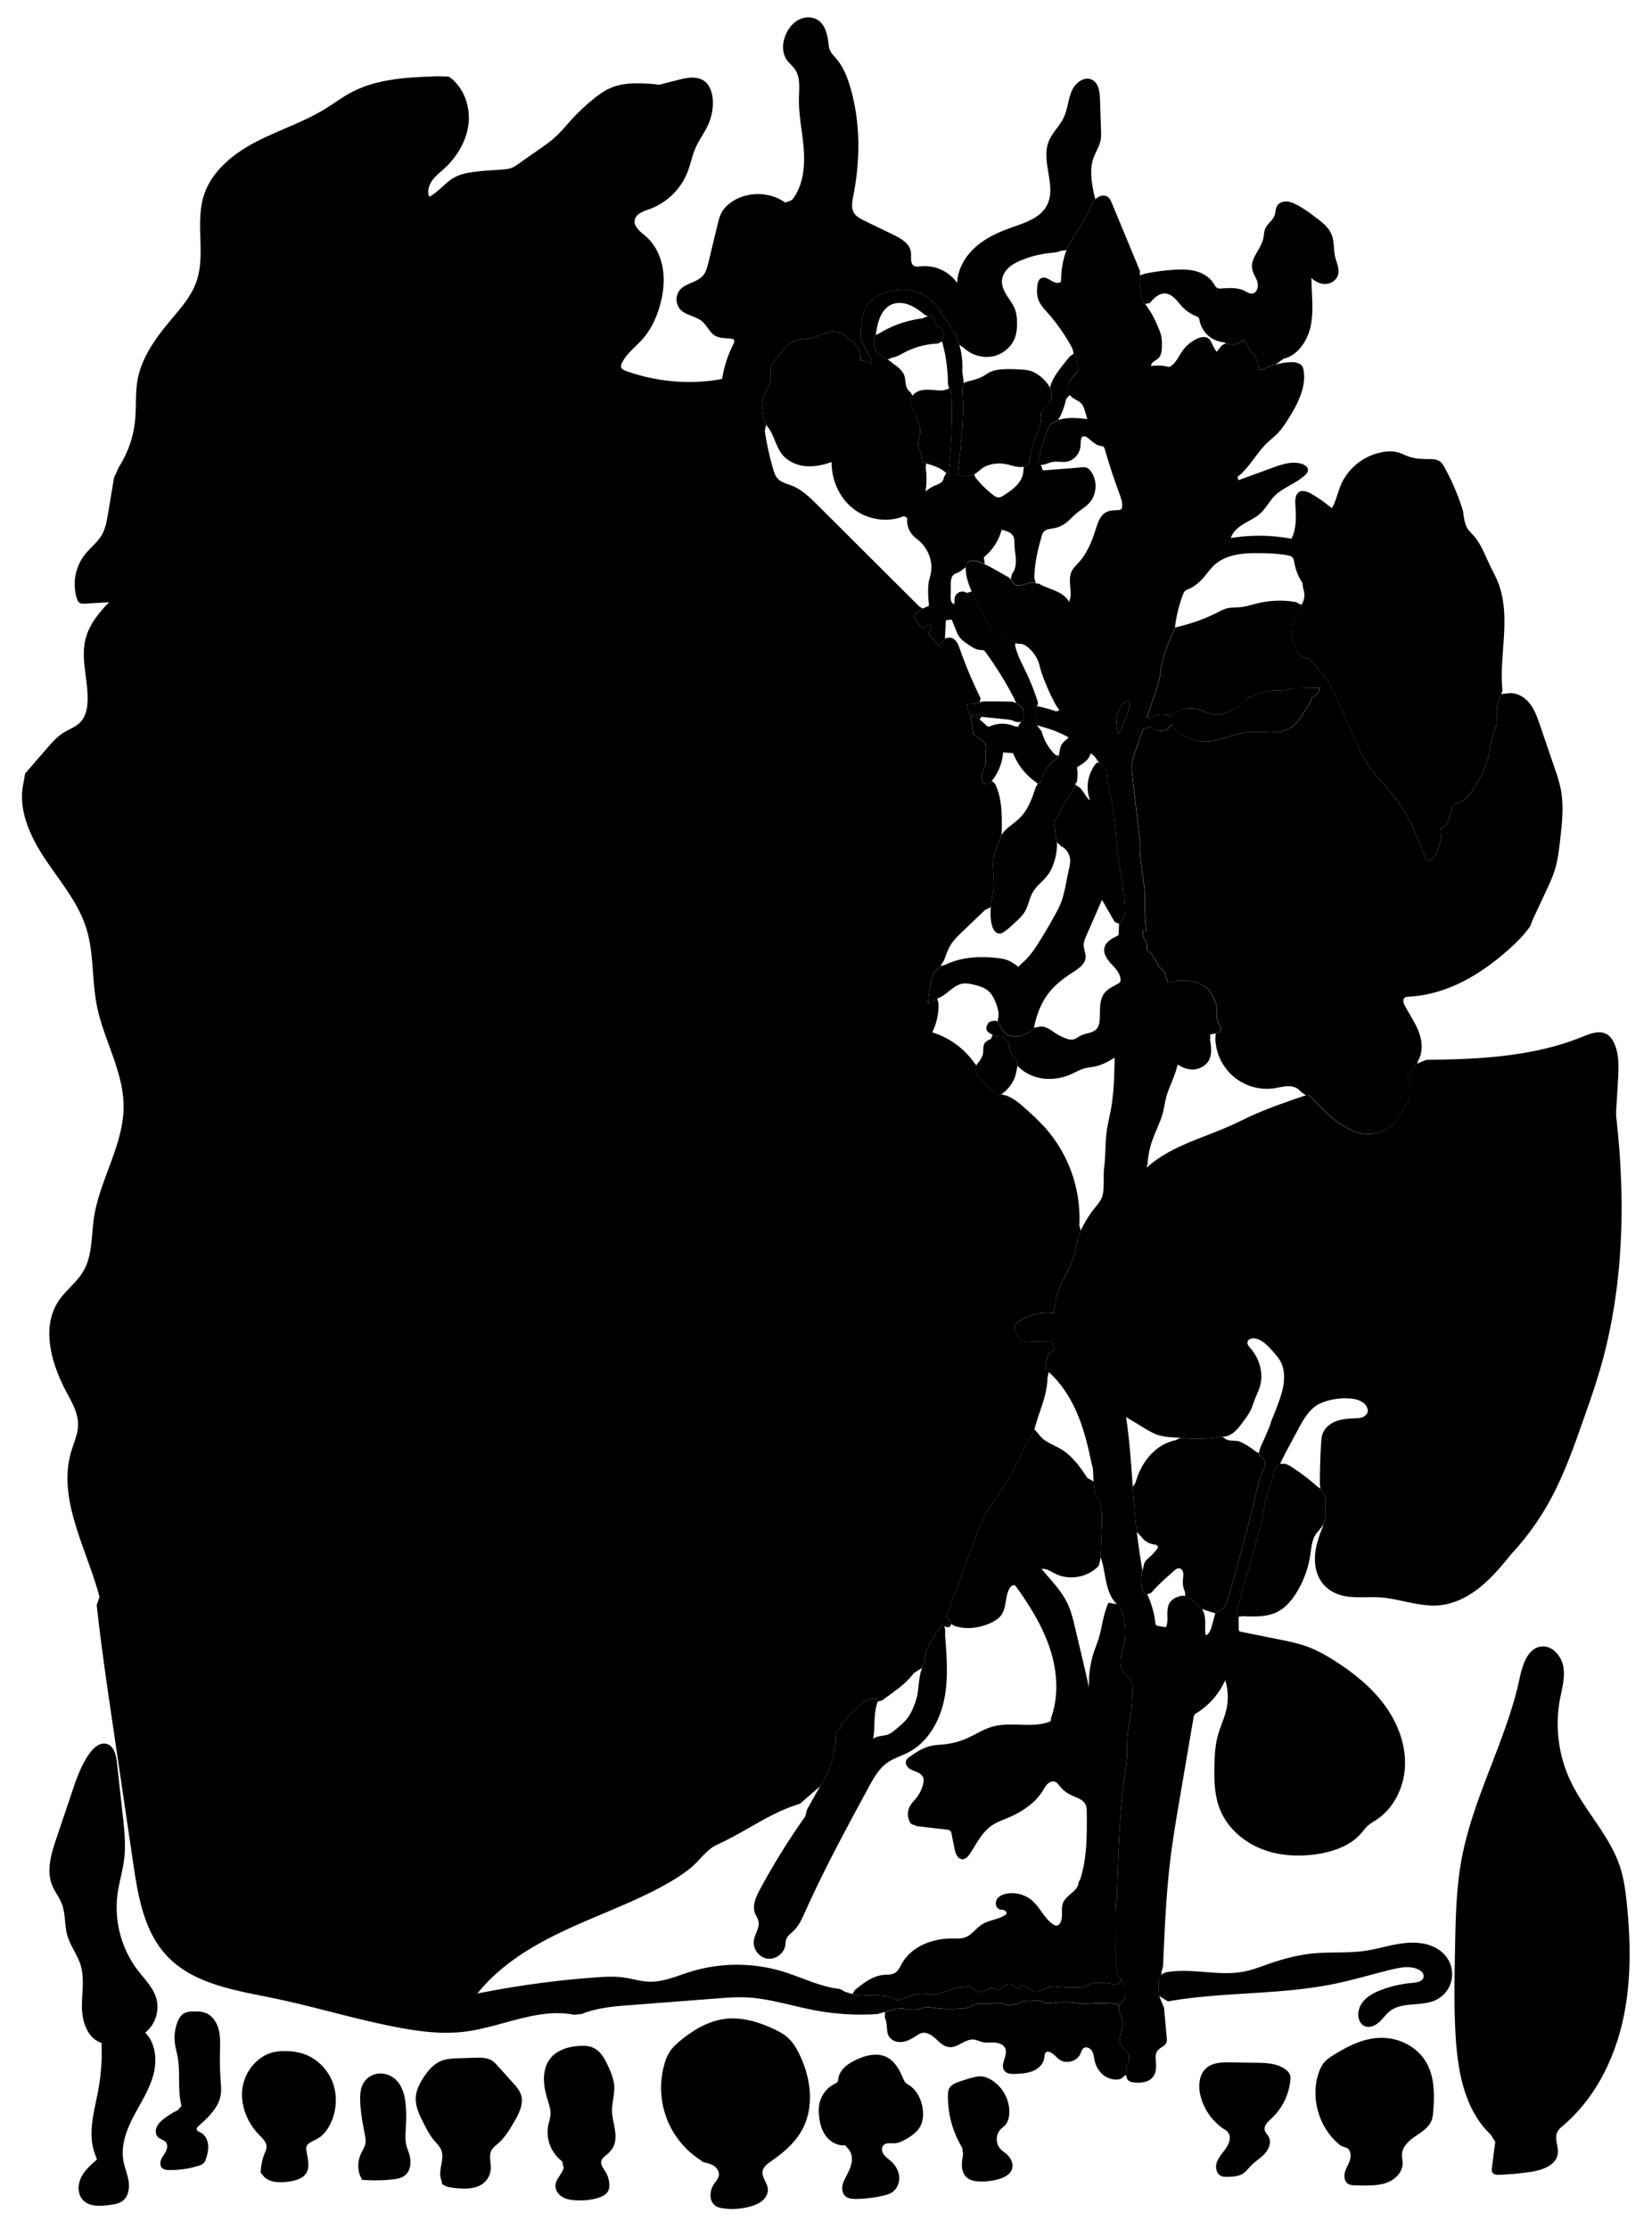 
<svg xmlns="http://www.w3.org/2000/svg" viewBox="0 0 2002 2700" id="illustration" preserveAspectRatio="xMidYMid meet">
    <title>Aristolochiaceæ</title>
    <path data-name="1" data-official="Aristolochia Clematitis" data-plain="Common Birthwort" data-loc="England" d="M1180.66,574.55c-4.84,2.43-10.52,2.28-15.93,2.08l-3.93-1.17q1.47-15.3,3-30.58c2-21.33,4.11-42.76,2.89-64.15-.32-5.63-.84-11.5,1.32-16.71l3.86-1.7c7.24-1.66,14.55-3.55,20.9-7.38,2.08-1.25,4-2.7,6.19-3.82a36.74,36.74,0,0,1,13.23-3.44c8.35-.87,16.77-.51,25.14,0a58.13,58.13,0,0,1,9.41,1.13c9.76,2.27,17.78,9.35,23.77,17.38l1.64,3.65a17.77,17.77,0,0,1-1.7,20.44c-1.83,2.09-4.15,3.72-6,5.79s-3.31,4.82-2.8,7.56l-.51,3.63c1.68,3.76-.22,8.05-1.94,11.8A147.09,147.09,0,0,0,1248,554.48c-.58,3.22-1.08,6.53-2.64,9.39l-4.63,1.58c-7.41,1.49-14.81-1.92-22.23-3.29a41.82,41.82,0,0,0-19.32,1,29.53,29.53,0,0,0-8.06,3.61C1187.5,569.16,1184.56,572.59,1180.66,574.55Zm49.51,299.74,3.95.57a22.94,22.94,0,0,0,3.27-.7,4.88,4.88,0,0,0,2.11-1.08c1-1,1.06-2.66,1-4.11q-.08-3.42-.18-6.84a8.57,8.57,0,0,0-.74-3.9,8.69,8.69,0,0,0-2.81-2.68l-5.39-3.76-4.19-1.71q-14.74-.45-29.5-.42a39,39,0,0,0-10.41,1c-2,.56-3.88,1.42-5.9,1.81-3.17.62-6.49,0-9.64.78l1.88,10.22a1.2,1.2,0,0,0,.26.67,1.31,1.31,0,0,0,.77.32l9.37,1.61,5.06,2.3,29,2.92C1222.27,871.69,1226.57,872.16,1230.17,874.29Zm-80-403.58-6.55,2.16c-5.41.46-10.83-.36-16.25-.66s-11.06,0-15.89,2.45-8.64,7.59-8.12,13c.3,3,1.87,5.79,3.23,8.52A139.58,139.58,0,0,1,1113,512a31,31,0,0,1,2.25,9.37c.16,5.65-2.74,11.07-2.47,16.71.35,7.32,6,13.95,5,21.21l4.8,2.16c8.68,2.59,17.72,5.39,24.18,11.74l2.49.56a613,613,0,0,0,4-92.86C1153.06,477.27,1152.76,473.28,1150.21,470.71Zm788.34,1190.1c-5.73,19.45-12.45,38.6-19.18,57.73-12.21,34.75-24.5,69.69-42.47,101.84a321.63,321.63,0,0,1-40.1,56.47l-4.56,5c-11.7,14.3-23.54,28.69-37.84,40.39s-31.42,20.69-49.82,22.44c-24.33,2.32-48.06-8-72.44-9.56-17.12-1.09-35,2.07-51-3.95a42.25,42.25,0,0,1-18.31-13.1c-7.74-9.81-10.18-23-9-35.44s5.58-24.33,10.39-35.85l1.52-5.61q.27-10.39.55-20.8a28.23,28.23,0,0,0-.17-5.12c-.67-4.37-3.3-8.15-5.85-11.76l-.72-5.3q-.06-25,1.54-49.89c.25-4,.56-8.12,2-11.88,2.72-7.06,9.24-12.12,16.32-14.76s14.76-3.15,22.32-3.45c3.15-.12,6.36-.21,9.32-1.3s5.67-3.35,6.41-6.42-.77-6.59-3-9c-4.86-5.29-12.49-7-19.66-7.41a78.39,78.39,0,0,0-27.73,3.39,48.1,48.1,0,0,0-10.38,4.44c-10.46,6.23-16.83,17.39-22.65,28.09q-10.74,19.75-21.07,39.7l-1.53,3.75c-4.32,1.28-6.23,6.2-7.55,10.5q-2.74,9-5.5,18c-2.06,6.69-4.11,13.39-5.53,20.25-1,5-1.71,10-2.66,15-1.59,8.41-3.9,16.66-6.22,24.9q-2.12,7.56-4.24,15.11c-6.83,24.34-13.66,48.68-20.77,72.93l2.13,8.4q0,8,.1,16l1.08,1.92,47.23,9.5c11.89,2.39,23.83,4.79,35.21,9,12.36,4.57,23.87,11.21,34.93,18.39,21.86,14.19,42.48,30.87,58,51.82s25.68,46.51,25.09,72.57-12.89,52.36-34.61,66.77c-3.43,2.28-7.08,4.27-10.17,7s-5.72,6.4-8.56,9.63c-13.12,14.85-33.06,21.89-52.64,24.92-23.32,3.6-47.79,2.2-69.58-6.85s-40.67-26.25-49.13-48.28c-6.21-16.18-6.65-33.94-6.31-51.27.24-12.47.87-25.05,4.14-37.08,3-11.08,8.23-21.51,10.62-32.75a67.51,67.51,0,0,0-1.69-34.29,90.59,90.59,0,0,1-36.75,41l-1.44,3.12q-8.58,50.4-17.18,100.81c-3.84,22.53-7.68,45.07-10.55,67.75-5.61,44.34-7.48,89.06-9.34,133.72l-1.89,6.48a5.48,5.48,0,0,1-.73,4.13,26.64,26.64,0,0,0-2.06,3.78,13,13,0,0,0-.57,3.51,100.7,100.7,0,0,0,.56,18.29l5.86,14.16q1.62,18.22,3.26,36.46a13.13,13.13,0,0,1-.24,5.23c-1.6,4.95-8.12,6.32-11.14,10.54-2.46,3.44-2.16,8-1.83,12.26.53,6.66.68,14-3.42,19.26a18,18,0,0,1-9.89,6.07,38.85,38.85,0,0,1-11.74.78c-3.07-.18-6.39-.63-8.52-2.83-1.72-1.77-2.32-4.34-2.51-6.79a28,28,0,0,1,.9-9.6c1.39-5,4.2-10.34,2.14-15.14-1.59-3.7-5.6-5.71-8-9-3.86-5.29-2.7-12.62-.88-18.91.88-3.06,1.89-6.16,1.87-9.35,0-4.48-2.12-8.66-4.16-12.66l-.4-8.54c1.37-3.43,5.36-5.24,6.81-8.64a13.68,13.68,0,0,0,.74-5.14l.11-7a15.18,15.18,0,0,0-.64-5.7c-1.17-3.08-4.15-5-6.16-7.67a14,14,0,0,1-2.69-10.4l-2.4-6q-.08-28-.14-55.95c0-8.22,0-16.56,2.09-24.52l-.12-5c.81-28.4,1.82-56.8,3.57-85.16,1.1-17.85,2.5-35.69,5-53.39,1.32-9.16,3-18.3,3.44-27.55.37-7.05.08-14.13.38-21.19a125.78,125.78,0,0,1,3.8-25.74l.88-6.79q1.17-11.78,1.4-23.62c.13-6.2-.12-12.93-4-17.74-1.56-1.92-3.6-3.4-5.24-5.26-4.6-5.22-5.42-12.83-4.47-19.72s3.4-13.5,4.55-20.36c1.88-11.24.18-22.79-2.78-33.79a18.6,18.6,0,0,0-2.44-6,28.57,28.57,0,0,0-4.09-4.14c-7.4-7-11-17.1-13.13-27s-3.19-20.19-6.71-29.74v-5.47q.45-10.2.89-20.39c.38-8.57.75-17.15.48-25.72a45,45,0,0,0-2-13.43c-1.57-4.56-4.4-8.61-5.95-13.18-1.5-4.39-1.77-9.09-2-13.73q-.43-8.13-.89-16.27l-1.88-7c-4-20.14-9-40.2-17-59.09s-19.3-36.67-34.58-50.39l-3.87-4.19a136.34,136.34,0,0,1,2.17-13.47c.36-1.7.81-3.5,2.08-4.69s2.77-1.49,3.79-2.65l2.52-2.5c-1.38-2.74-.52-6.6-2.88-8.57-1.37-1.15-3.33-1.16-5.12-1.12l-23.71.58a16,16,0,0,1-5.86-.58c-3.33-1.21-5.43-4.41-7.3-7.41-2-3.21-4.09-6.91-3.14-10.57.79-3.06,3.49-5.2,6.16-6.9a62.46,62.46,0,0,1,40.52-9.23l1.11-.06a96.2,96.2,0,0,1,8-34.42c5.58-12.76,14-24.41,17.28-38,1.87-7.61,2.1-15.73,5.5-22.78l1.41-4.64a139.4,139.4,0,0,1,17.65-28.32c3.09-3.85,6.46-7.64,8.19-12.27a36.49,36.49,0,0,0,1.8-10.71c.31-5.28.41-10.58.3-15.87l.2-6.7c2.33-15.58,1.31-31.5,3.49-47.1,1.19-8.55,3.33-16.93,4.91-25.42,3.86-20.81,4.25-42.08,4.64-63.24-7.08,4.16-14.28,8.38-22.27,10.28-4.92,1.16-10,1.42-14.89,2.83-5.3,1.54-10.1,4.4-15.13,6.67a64.2,64.2,0,0,1-34.43,5.44,52.64,52.64,0,0,1-31.07-15.34l-.49-5.59-3.93-5.1a36.56,36.56,0,0,1-3.16-4.55,18.73,18.73,0,0,1-2.32-7.72,16.14,16.14,0,0,0-.4-3.54,10,10,0,0,0-3-4.24,16.83,16.83,0,0,0-7.65-4.68c-3.09-.71-6.68-.11-9.12-2.14l-4-2.26a9.22,9.22,0,0,1-3.33-3.72c-.75-2,0-4.22.82-6.16a7.89,7.89,0,0,1,1.8-2.79,8.71,8.71,0,0,1,3.87-1.64,14.44,14.44,0,0,1,3.56-.56,4.9,4.9,0,0,1,3.34,1.18l3.81,6.07a17.48,17.48,0,0,0,6.38,8.73,13.53,13.53,0,0,0,4.52,2.34,18.78,18.78,0,0,0,4.1.51,34,34,0,0,0,8-.22,41.8,41.8,0,0,0,10-3.77,33.5,33.5,0,0,0,7.22-6.45l3.79-.39c3.7-1.66,8.07-1,11.78.65s6.92,4.17,10.32,6.37a64.93,64.93,0,0,0,13.51,6.64,15.76,15.76,0,0,0,7.27,1.2c3.67-.49,6.62-3.14,9.93-4.79,6.57-3.26,15.29-3,19.82-8.75,2.09-2.66,2.81-6.15,3.15-9.52.57-5.78.2-11.62.66-17.42s1.86-11.73,5.5-16.26c4.1-5.12,10.43-7.77,16.16-11a6,6,0,0,0,2.5-2.08,5.21,5.21,0,0,0,.52-2.65c-.13-7.51-5.93-13.52-11-19s-10.19-12.57-8.48-19.89c1.61-6.84,8.49-10.92,14.87-13.89a4.07,4.07,0,0,0,2.07-1.58,4,4,0,0,0,.33-1.75q.21-5.82.41-11.63l3.36-4.27c3.49-4.47,3.68-10.62,3.45-16.28-.92-23.28-6.26-46.13-9-69.26-2.37-20.11-2.76-40.51-6.91-60.34-1.89-9-4.55-17.91-5.19-27.1-.3-4.35-.33-9.2-3.35-12.35l-2.53-1.87a23.69,23.69,0,0,0-4.08-4.11l-2.53-3a19.51,19.51,0,0,0-7.63-7.94,19.29,19.29,0,0,1-5.89,9.4,53.63,53.63,0,0,1-9.19,6.45,2.66,2.66,0,0,0-1.28,1.24,2.7,2.7,0,0,0,0,1.2,54.31,54.31,0,0,1-.28,16l-2.31,3.48c-.57,5.09-3.6,9.52-6.54,13.72l-8.42,12-2.57,6.83c-1,3.08-3.66,5.33-5.27,8.15-2.43,4.26-2.34,9.47-1.76,14.33l2.67,15a70.46,70.46,0,0,1-7,32.81,43.17,43.17,0,0,1-6.56,9.69c-5.17,5.93-11.57,10.9-15.56,17.69-4.67,7.92-5.66,17.67-10.75,25.33a54.73,54.73,0,0,1-8.13,9c-5.17,4.95-10.38,9.92-16.29,13.95a11.2,11.2,0,0,1-3.84,1.89,7.9,7.9,0,0,1-7.26-2.81,17.38,17.38,0,0,1-3.44-7.31c-3.14-12.15-1.14-25,.88-37.35l1.11-5.6c1.4-14-2.82-28.5.77-42.13a75.85,75.85,0,0,1,2.71-7.9l5-13,1.06-3.35c5.88-8.6,15.6-13.69,22.87-21.14,8.29-8.49,13.11-19.73,16.85-31,1.12-3.35,2.19-6.79,4.28-9.63l3.72-2.6a64,64,0,0,1,6.79-15.5,34.23,34.23,0,0,1,12-11.77l2.76-3.78c1.43-4.69,1.28-9.93,3.84-14.11l2.39-3.12,5.16-4.48a1.12,1.12,0,0,0,.44-.64c0-.42-.37-.72-.74-.92a131.7,131.7,0,0,0-27.75-11.28l-10-3a29.43,29.43,0,0,0-1.07-18.1,4.42,4.42,0,0,1-.49-2.62,2.74,2.74,0,0,1,2.26-1.85,7.71,7.71,0,0,1,3,.24,160.48,160.48,0,0,1,19.92,5.71l4.2-1.39a53.67,53.67,0,0,1-6.53-10.25,253.8,253.8,0,0,1-16.13-37.89l-1-3.89A43,43,0,0,0,1246,784.38c-2.61-2.18-5.65-4.11-9-4.37-1.12-.09-2.26,0-3.38-.11a4.61,4.61,0,0,1-3-1.34l-2.65-1.7a34.94,34.94,0,0,1-13.17-6.66,6.83,6.83,0,0,0-1.66-1.12c-1.64-.67-3.61.14-5.26-.51l-2.68-1.82c-4.6-4.43-7.73-10.13-10.75-15.76-6-11.21-11.89-22.5-16.87-34.21-4-9.37-7.45-19.27-7.25-29.45a9.41,9.41,0,0,1,1-4.57c1.19-2.07,3.66-3.09,6-3.38,5.54-.67,10.91,1.83,15.93,4.27l5.28,2.34,21.26,12a17.44,17.44,0,0,1,5.1,3.76c1.36,1.65,2.11,3.78,3.63,5.29,3.29,3.27,8.76,2.44,13.17,1s9.3-3.25,13.51-1.31l3.63.22c6.21,3.79,13.3,5.84,20,8.74s13.26,7,16.75,13.37c5-11.34-2.19-25.37,3-36.63,2.09-4.55,6-8,9.28-11.74,10-11.18,15.59-25.54,20.12-39.82,2.51-7.93,5.46-16.82,12.91-20.52,4.39-2.18,9.51-2.06,14.4-2.42,1.37-.1,2.91-.33,3.73-1.44a4.48,4.48,0,0,0,.7-2,19.72,19.72,0,0,0-.49-8.16l-1.93-6.32q-10.21-27.3-18.29-55.33c-.39-1.38-.87-2.87-2.07-3.66a8.1,8.1,0,0,0-3.36-.84c-7-1.06-11.65-7.82-17.85-11.33l-3.89-.24c-2.64,3.25-2,7.92-2.46,12.08-.87,8.71-7.48,16.81-16.06,18.49-6.17,1.22-12.66-.73-18.8.65-4.49,1-8.73,3.79-13.31,3.31l-3.27-2.07q2.84-14.19,7.05-28c2.13-7,4.6-14,9-19.86l4.12-1.91,4.36-2.51c11.27-3.7,23.49-2.4,35.27-1.07l-3.26-10.59a23,23,0,0,0-3.11-7.11c-3.76-5.06-11.09-6.37-14.9-11.39-2.89-3.79-3.15-9.13-1.59-13.63s4.74-8.28,8.23-11.53a10.36,10.36,0,0,0,3-3.74c.75-2,.1-4.21-.38-6.29a39.75,39.75,0,0,1-1-12l-3.71-2.67c-.22-1.18-.44-2.36-.65-3.55l-1-3.5a227.48,227.48,0,0,0-29.6-42.51c-4.47-5.07-9.28-10.13-11.52-16.5-1.82-5.19-1.78-10.86-1.18-16.33.39-3.55,1.34-7.56,4.48-9.27,3.82-2.07,8.41.45,12.12,2.73s8.74,4.3,12.1,1.53c.29-13.06,1.84-26.28,6.78-38.38,6.77-16.59,19.49-30.16,26.76-46.55,2.32-5.22,4.16-10.86,8.11-15s10.9-6.16,15.4-2.64c2.27,1.78,3.46,4.56,4.57,7.23l33.93,81.81.12,5.76c.62,3.89-.26,7.85-.32,11.79-.08,5.57,1.47,11,3,16.36.71,2.48,1.59,5.19,3.8,6.53l7.69,11.63a182.42,182.42,0,0,1,9.15,19.52,46.39,46.39,0,0,1,2.59,8.11,54,54,0,0,1,.72,9.93c.06,6.17-.25,13.18-4.94,17.17-1.58,1.35-3.53,2.2-5.19,3.45s-3.11,3.11-3,5.18c6.44-.4,13-.8,19.24.77a6.7,6.7,0,0,0,3.09.33,5.18,5.18,0,0,0,1.77-.89c6.52-4.57,9.63-12.49,14.31-18.93a44,44,0,0,1,17.69-14.34c4.24-1.89,9.5-3,13.27-.28,2.58,1.85,3.78,5,5.13,7.9a50.18,50.18,0,0,0,5,8.4l6.25-7.8,5.27-2.95a15.86,15.86,0,0,0,17.57-1.49c1.36-1.12,3.06-2.58,4.63-1.8a4.23,4.23,0,0,1,1.68,2.32,67.28,67.28,0,0,0,4.95,9.58c1.24,2,2.76,4.06,5,4.71l4.39,10.41c.82,1.57.58,3.45.77,5.21s1.2,3.76,3,3.87a4.65,4.65,0,0,0,2.4-.73,83.15,83.15,0,0,1,32.35-8.71,27.66,27.66,0,0,1,8.76.56,11.94,11.94,0,0,1,7.12,4.85l1.22,4.14c3.4,20.83-7.27,41.18-18.5,59-3.84,6.1-7.82,12.17-12.81,17.37-4.25,4.42-9.17,8.15-13.57,12.43-12.85,12.53-21,29.62-35.27,40.51l1.17,4,41.34-15.08c11.64-4.24,24.42-8.51,36.11-4.43,3.27,1.14,6.7,3.53,6.79,7,.07,2.61-1.82,4.83-3.73,6.6-11.11,10.25-26.77,14.72-37.26,25.6-6,6.26-10,14.31-16.38,20.23-5.86,5.46-13.35,8.76-20.21,12.89s-13.54,9.64-15.91,17.29a211.32,211.32,0,0,1,73.51.87c6.39-12.76,5.49-27.78,4.7-42-.29-5.26-.08-11.51,4.29-14.45,4.56-3.06,10.68-.57,15.43,2.18A166.1,166.1,0,0,1,1614,615.77c5.19-8.94,7.1-19.38,11.22-28.86a68,68,0,0,1,53.48-39.69,40.78,40.78,0,0,1,15,.7c4.62,1.22,8.87,3.54,13.38,5.12,7.52,2.62,15.61,3.1,23.58,3.13,5.09,0,10.61,0,14.66,3.08,2.38,1.82,3.93,4.5,5.38,7.13A281.85,281.85,0,0,1,1773,619.12l.66,5.62c.93,5.43,1.92,11,4.87,15.68,2.07,3.28,5,5.91,7.58,8.82,8.61,9.73,13.11,22.3,18.69,34,3.6,7.57,7.73,14.91,10.78,22.71,8,20.44,8.28,43,7,64.92s-4.08,43.89-1.81,65.71l-1.44,4.15a47.92,47.92,0,0,0-5.32,20.38c-.17,5.17.5,10.39-.35,15.49-1,6.09-4.15,11.63-5.68,17.62a96,96,0,0,0-1.64,9.88A119.4,119.4,0,0,1,1779.17,964c-2.38,2.79-5,5.55-8.36,7-2,.89-4.27,1.28-6.2,2.36-3.61,2-5.58,6.06-6.65,10.05s-1.47,8.17-3,12-4.67,7.38-8.76,7.92l.26,2.23a59.59,59.59,0,0,1-5.63,27.75c-2.1,4.44-5.43,9.08-10.33,9.57l-2-.33c-9.25-24.83-18.68-50-34.22-71.47-12.75-17.63-29.39-32.39-40.49-51.1a208.2,208.2,0,0,1-10.74-21.76q-11-24.62-22-49.25c-3.52-7.88-7-15.8-11.66-23.11-5.82-9.22-13.25-17.31-20.92-25.06l-3.07-2.94c-4.67-1-9.25-3.19-12.3-6.87a27.24,27.24,0,0,1-4.35-8.41c-3.4-9.4-5.35-20-1.53-29.25,2.49-6,7.25-11,8.84-17.28l1-3.27a21.06,21.06,0,0,0,2.24-19.63l-1-7.07a64.26,64.26,0,0,1-9.79-24.69c-.35-2.12-.67-4.38-2.08-6s-4-2.32-6.28-2.72c-11.11-2-22.43-2.43-33.71-2.54-9.92-.1-19.93.09-29.62,2.19s-19.16,6.25-26.27,13.17a110.35,110.35,0,0,0-8.47,10c-5.81,7.2-12.47,14.08-20.94,17.82-1.91.84-4,1.57-5.4,3.1a12.34,12.34,0,0,0-2.25,4.16,165.48,165.48,0,0,0-9.61,39.7l-1.8,4.29c-6.42,14.61-12.58,29.54-15.14,45.3-.73,4.43-1.16,8.9-2.09,13.28a119.35,119.35,0,0,1-4.13,13.83q-5.49,16-11,32l.15.25c3.11.92,6.24-1.06,9.29-2.18,4.52-1.66,9.48-1.44,14.27-1.07,1.86.14,4,.44,5,2h.6a29.72,29.72,0,0,1,16.29-9.33,36,36,0,0,1,18.84,1.32c4.07,1.37,7.91,3.4,12,4.51,10.94,3,22.79-.86,32.07-7.35a60.42,60.42,0,0,0,8.26-7,32.36,32.36,0,0,1,4.81-4.41,8.06,8.06,0,0,1,6.19-1.46l.66-.64a65.68,65.68,0,0,1,40.1-6.37l.3-.93c2.37-2.37,6.1-2.57,9.45-2.62l31.12-.46a15.16,15.16,0,0,1-10.08,12.24l-.47,1.14c.88.7.4,2.09-.16,3.06q-5.19,9.06-11.09,17.69c-3.2,4.68-6.63,9.33-11.18,12.71-7.55,5.59-17.37,7.09-26.76,7.15s-18.81-1.11-28.14-.12c-10.33,1.09-20.17,4.8-30.15,7.66s-20.59,4.9-30.71,2.58c-7-1.6-13.37-5.19-19.62-8.74-3.75-2.13-7.74-4.51-9.52-8.44l-.54-1.23-3.14,0c-.5,2.71-2.86,4.77-5.47,5.66a20.35,20.35,0,0,1-8.16.56,12.94,12.94,0,0,1-4.93-1.1,11.32,11.32,0,0,1-3.59-3.23,1.3,1.3,0,0,0-.53-.46,1.22,1.22,0,0,0-.75.07l-8.23,2.59-.85,1-8,22.17c-2.4,6.62-4.83,13.35-5.37,20.38a78.16,78.16,0,0,0,.74,14.81q4.62,40.29,9.22,80.59l-.37,1.65c-.38,20.94,5.4,41.54,6.08,62.46.17,5.11,0,10.22.09,15.33.1,9.08.83,18.13,1.58,27.18a8.26,8.26,0,0,1-4.07-2c.47,3.26-.6,6.85,1,9.73.52,1,1.3,1.73,1.9,2.62,2.11,3.12,1.92,7.19,1.65,10.93l.58,1.35a36.39,36.39,0,0,1,11.24,14c.52,1.16,1,2.34,1.61,3.44a25.53,25.53,0,0,0,5.87,6.32l1.89,2.25q2,5.77,4,11.55a1.63,1.63,0,0,0,.76,1.09,1.69,1.69,0,0,0,1,0,68.59,68.59,0,0,1,25.75-1.44c8.54,1.32,16.87,4.89,23.09,10.9l2.11,4.48c3.21,4.6,6.06,9.64,6.8,15.2.55,4.18-.13,8.45.32,12.65a23.8,23.8,0,0,0,2.87,9.06c1.25,2.25,2.94,4.73,2.11,7.17s-3.87,3.44-6.47,4l-6.6,1.43c.09,1.09.19,2.19.28,3.28l-.29,3.53a57.42,57.42,0,0,1,1.23,11.46,28.25,28.25,0,0,1-1.73,11c-2.85,7-10,11.79-17.47,12.78s-15.19-1.53-21.34-5.93c-2.81,14-10.47,26.69-14,40.57-1.38,5.47-2.12,11.08-3.48,16.55-3.16,12.62-9.59,24.17-13.72,36.51a104.36,104.36,0,0,0-5.15,26.06l-1.22,5.52c28.6-26.18,68.14-35.74,103.45-51.77,7.31-3.31,14.48-6.93,21.76-10.3,21.9-10.11,44.79-17.89,67.63-25.65l5.43.84c14.77,16.59,30.83,33,51.23,41.8a56.92,56.92,0,0,0,10.42,3.48,43.37,43.37,0,0,0,41.62-14.3,84.32,84.32,0,0,0,7.39-11l5.07-8.49c2.07-3.46,4.17-7,5-10.92s.46-8.33,0-12.48c-.41-3.8-1.06-8-4.08-10.36l.84-1.19c5.19-4.12,6.53-12,12.19-15.5,1.48-.91,3.18-1.44,4.65-2.39l6.57-2.51c64.07-.6,129.63-3.82,189-27.93,9.64-3.92,21-8.29,29.87-2.83,3.88,2.39,6.54,6.35,8.46,10.47,6.44,13.82,5.66,29.76,4.74,45q-1.11,18.68-2.24,37.36l0,6C1970.3,1455.16,1967.87,1561.17,1938.55,1660.81ZM1369,852.43c0-1.1-.08-2.43-1.07-2.91a2.67,2.67,0,0,0-1.87,0,12.27,12.27,0,0,0-6.38,4.3c-2.22,2.89-3,6.63-5,9.68l-2.09,3.87a120.77,120.77,0,0,0,2.23,21.21c2.86-1.78,4-5.25,5.23-8.41C1363.41,871,1368.45,862.18,1369,852.43Zm187.12,816.08a45,45,0,0,0-2.3-14.87c-2.51-6.78-7.47-12.33-12.31-17.69-5.92-6.56-12.66-13.55-21.45-14.49-3.36-.35-7.53.88-8.26,4.18-.64,2.85,1.62,5.44,3.55,7.63,11.11,12.62,16.25,30.85,11.32,46.93-1.55,5-4,9.78-5.9,14.71-1.5,3.89-2.65,7.9-4.33,11.7-2.78,6.27-7,11.8-11.09,17.26-3.07,4.06-6.19,8.16-10.15,11.37s-8.9,5.47-14,5.24l-3.34.3c-19.12,3.71-38.83,2-58.23.34a77.51,77.51,0,0,1-14.95-2.29c-6.41-1.87-12.2-5.35-17.91-8.79l-22.17-13.37c7.07,46.07,7.44,92.91,13,139.19,1.9,15.8,4.39,31.53,6.89,47.25l-1.13,3.48a49.7,49.7,0,0,0,2.07,22.93l4.87,1.85a112.71,112.71,0,0,1,9.83,34.59,4.49,4.49,0,0,0,1,2.87,4.34,4.34,0,0,0,2.25.86l7.57,1.37a2.88,2.88,0,0,0,1.62,0,2.74,2.74,0,0,0,1.29-2c1.27-4.8.78-9.87.82-14.84s.74-10.25,3.9-14.09a19.75,19.75,0,0,1,8.07-5.39c3.08-1.23,6.48-2.09,9.7-1.26,2.62.67,4.84,2.38,7,4.07q4,3.23,8,6.55a30.88,30.88,0,0,1,5.11,5.11c3.1,4.23,4,9.7,4.07,14.94s-.38,10.53.41,15.72c.06.39.18.84.55,1a1.07,1.07,0,0,0,.91-.24c3.72-2.49,5.17-7.17,6.36-11.49l4-14.71,4.24-3.21c6.8-1.49,9.8-9.29,11.69-16,11.92-42.28,23.84-84.59,33.79-127.38,1.86-8,3.68-16.12,6.91-23.71,1.62-3.81,3.64-7.65,3.63-11.79s-3-8.67-7.12-8.61l-.25-3.47c1.44-7.82,4-11.19,7.05-18.51,2.38-5.6,5.32-11.7,7.12-17.52s4.47-11.4,6.63-17.13C1551,1694.81,1556.29,1681.64,1556.07,1668.51Z"></path>
    <path data-name="1a" data-official="" data-plain="Section of Flower" data-loc="" d="M114.49,2607.7c-8.38-24.11-.07-50.35,4.56-75.45a257.34,257.34,0,0,0,4-57.39c-16.52-5.25-23.45-25.1-23.78-42.43s3.49-35.14-1.55-51.73c-3.8-12.5-12.35-23.17-16-35.72-3.69-12.75-2.1-26.74-7-39.1-3-7.74-8.45-14.38-11.56-22.1-7.18-17.83-1.09-38,5-56.17L87,2171.76c5.67-16.9,11.51-34.11,22.11-48.44,4.76-6.43,12.1-12.73,19.86-10.77,9.07,2.29,11.77,13.63,12.79,22.92l7,63.72c1.93,17.61,3.86,35.42,1.71,53-1.73,14.17-6.09,27.92-8,42.07a126.08,126.08,0,0,0,24.38,92.48c8.26,10.84,18.56,20.78,22.46,33.84a39.94,39.94,0,0,1-13.39,41.9c13.09,13,14.7,34.11,9.72,51.88s-15.39,33.44-23.91,49.82-15.34,34.79-12.25,53c1.47,8.63,5.12,16.79,6.4,25.44s-.45,18.64-7.51,23.81c-4.33,3.17-9.89,4-15.21,4.72-11.4,1.56-24.73,2.48-32.61-5.9-6.67-7.09-6.5-18.61-2.24-27.36s11.83-15.37,19.18-21.75Z"></path>
    <path data-name="1b" data-official="" data-plain="Ovary and Stamens" data-loc="" d="M220,2551.29c-5.12-19.32-1.11-40-4.75-59.64-1-5.25-2.48-10.41-3.21-15.7a53.78,53.78,0,0,1,2.81-25.76c1.51-4.1,3.67-8.19,7.32-10.6,4-2.65,9.09-2.85,13.9-2.83,4.15,0,8.37.13,12.3,1.49,8.56,2.95,14.27,11.38,16.58,20.14s1.81,18,1.61,27q-.4,17.78.86,35.53c.4,5.61.92,11.27.05,16.82-2.45,15.57-15.09,27.21-26.79,37.77-1.23,1.11-2.56,2.52-2.31,4.15.31,2,2.59,2.77,4.38,3.62,5.22,2.48,8.44,8.11,9.29,13.84s-.38,11.55-2.08,17.09c-.72,2.36-1.6,4.8-3.4,6.51a14.65,14.65,0,0,1-5.77,2.91,111.74,111.74,0,0,1-35.8,5.25c-3.05-.05-6.4-.36-8.56-2.5-2.67-2.64-2.48-7.08-1-10.52s4-6.34,5.66-9.7,2.31-7.66.09-10.67-6.84-3.74-9.64-6.45c-3.07-3-3.39-8-1.75-12s4.86-7,8.19-9.72a85.32,85.32,0,0,1,17.46-10.91Z"></path>
    <path data-name="1c" data-official="" data-plain="Stamens and Pistil" data-loc="" d="M315.83,2631.94a70.69,70.69,0,0,1,5.17-24.05,21.63,21.63,0,0,0,2-6.3c.5-6.06-4.63-10.89-8.88-15.24-14.56-14.91-23.22-36.22-20.28-56.85s18.68-39.6,39.12-43.71a63.16,63.16,0,0,1,13.6-1,72.48,72.48,0,0,1,20,2.92c16.84,5.22,30.67,18.88,36.74,35.43s4.46,35.6-3.69,51.23c-3.1,5.94-7.21,11.51-12.78,15.23-3.23,2.15-6.86,3.62-10.23,5.54-2.13,1.22-4.28,2.78-5.1,5.09a10.79,10.79,0,0,0-.16,5.15c1.35,9.22,4.67,19.38-.28,27.27-4.18,6.67-12.71,8.93-20.49,10.11-10.35,1.56-22.08,1.8-30-5.1Z"></path>
    <path data-name="1d" data-official="" data-plain="Anther" data-loc="" d="M436.1,2635.08a34.53,34.53,0,0,1,.93-25c2-4.63,5.13-8.91,5.87-13.9.5-3.39-.13-6.83-.77-10.19-2.52-13.42-5.15-26.89-5.64-40.53-.29-8.1.32-16.7,4.89-23.39a24.17,24.17,0,0,1,19.09-10.18,27.37,27.37,0,0,1,20.11,8.45c6.85,7.1,9.64,17.19,10.81,27,1.29,10.83.91,21.77.3,32.66-.34,6.19-.76,12.48.65,18.52.92,4,2.62,7.75,3.77,11.68,2.54,8.71,1.71,19.4-5.34,25.11-4.39,3.56-10.3,4.5-15.93,5.07a197.55,197.55,0,0,1-36.07.35Z"></path>
    <path data-name="1e" data-official="" data-plain="Section of Ovary" data-loc="" d="M535,2641.19c-5-11.3,4.3-25-.26-36.5-1.84-4.64-5.68-8.13-8.88-12-4.82-5.76-8.32-12.48-11.78-19.14-5.53-10.66-11.22-22.08-10.09-34,.74-7.86,4.4-15.14,8.61-21.81,5.68-9,13-17.6,22.9-21.38,6.35-2.41,13.28-2.66,20.06-2.89l19.59-.64c7.11-.23,14.67-.35,20.74,3.34,3.07,1.87,5.51,4.58,7.91,7.25l18,20c3.78,4.2,7.65,8.57,9.46,13.92,3.86,11.37-2.46,23.44-8.56,33.78-5.36,9.09-10.86,18.35-18.81,25.3-3,2.6-6.35,5-8.22,8.42-3.64,6.73-.49,15-.9,22.61a24.11,24.11,0,0,1-8.07,16.63c-9.45,8.3-23.53,7.87-36,6.47-5.33-.59-11-1.42-15-4.93Z"></path>
    <path data-name="2" data-official="Aristolochia Sipho" data-plain="Broad-leaved Aristolochia" data-loc="Philadelphia" d="M928.27,514.72c9.63,10,11.21,25.54,20,36.25,6.82,8.25,17.45,12.77,28.11,13.72s21.39-1.39,31.48-5c-.38,21.62,9.32,43.46,26.4,56.72s41.31,17.15,61.25,8.8l3.92,2.19a26.87,26.87,0,0,0,7.76,22.12c2,1.94,4.23,3.55,6.33,5.34,11.35,9.72,17.51,25.59,14.42,40.21-.65,3.1-1.69,6.11-2.3,9.21a53.8,53.8,0,0,0-.87,9.4,128.26,128.26,0,0,0,1,18.69,2,2,0,0,1-.12,1.26,1.93,1.93,0,0,1-.94.69l-6.37,2.9-2.83,2.32-5.37,3.7a4.5,4.5,0,0,0-1.84,1.88,4.29,4.29,0,0,0,.36,3.14,29.38,29.38,0,0,0,9.72,12.46c3,.22,4.76-4.59,7.7-4,2.11.42,2.6,3.3,2,5.35a10.3,10.3,0,0,1-1.57,3.1c-.61.83-1.39,1.71-1.25,2.72a3.32,3.32,0,0,0,1,1.71l12,13.26,2.64-3a3.33,3.33,0,0,1,2.08-3.4l2.17-3q.48-10.23,1-20.45a2.73,2.73,0,0,1,.17-1c.47-1.06,2-1.06,3.12-.9l3.85-.63q2.74,6.74,5.5,13.47a37,37,0,0,0,3.79,7.57c2.43,3.42,5.92,5.9,9.35,8.32,5.33,3.75,11.11,7.66,17.63,7.69a6,6,0,0,1,2.68.34,5.08,5.08,0,0,1,1.76,1.72,427.39,427.39,0,0,1,34.75,56l2.71,6.11,5.39,3.76a8.69,8.69,0,0,1,2.81,2.68,8.57,8.57,0,0,1,.74,3.9q.11,3.42.18,6.84c0,1.45,0,3.08-1,4.11a4.88,4.88,0,0,1-2.11,1.08l-2.84,4.4c-.14.6-.27,1.19-.4,1.78-2.66.49-5.29-.69-7.84-1.57a36.45,36.45,0,0,0-25.79.9,6.56,6.56,0,0,1-2.18.67c-1.8.08-3.22-1.41-4.46-2.7a45.81,45.81,0,0,0-15.21-10.44c-.69-.29-1.67-.49-2.07.16a1.68,1.68,0,0,0-.1,1.09q1.39,10.24,2.78,20.48l2.91,3a29.57,29.57,0,0,1,11.53,9.47l1.36,2.45a100,100,0,0,0-.87,15.17c.18,4.05.74,8.51-1.61,11.83l-1.2,3.21a12.29,12.29,0,0,0-2,5,12,12,0,0,0,.63,4.1l1.65,6,3.87.68a4.59,4.59,0,0,0,3.57-1.06l2.79-2.74a61.15,61.15,0,0,0,13.57-34.39l10.4.63a2.2,2.2,0,0,1,2.4,1.8,77.75,77.75,0,0,0,26.26,33l3.08,2.41,3.72-2.6a64,64,0,0,1,6.79-15.5,34.23,34.23,0,0,1,12-11.77l2.76-3.78-4.09-1.35a61.08,61.08,0,0,1-16.52-28.26l-6-8a29.43,29.43,0,0,0-1.07-18.1,4.42,4.42,0,0,1-.49-2.62,2.74,2.74,0,0,1,2.26-1.85l.91-4.29a280.77,280.77,0,0,0-14.57-37.08c-5-10.47-10.72-20.78-13.22-32.11l.51-3.75-2.65-1.7a34.94,34.94,0,0,1-13.17-6.66,6.83,6.83,0,0,0-1.66-1.12c-1.64-.67-3.61.14-5.26-.51l-2.68-1.82c-4.6-4.43-7.73-10.13-10.75-15.76-6-11.21-11.89-22.5-16.87-34.21l-6,1.75a9.51,9.51,0,0,0-14.75,6.43c-.38,2.42.18,5-.69,7.27a6.51,6.51,0,0,1-3.65-4.35,19.38,19.38,0,0,1-.53-5.84q.09-7,.17-14c0-4,.29-8.44,3.16-11.22s7.72-3,10.37-6.06l4.72-3.46a9.41,9.41,0,0,1,1-4.57c1.19-2.07,3.66-3.09,6-3.38,5.54-.67,10.91,1.83,15.93,4.27l-1.11-8.37a63.56,63.56,0,0,0,21.54-33.18c5.54,1.26,11.77,3,14.26,8.15,1.49,3,1.26,6.58,1.35,10,.17,6.07,1.48,12.06,1.68,18.13s-.85,12.51-4.76,17.16l-1.32,6.26c1.36,1.65,2.11,3.78,3.63,5.29,3.29,3.27,8.76,2.44,13.17,1s9.3-3.25,13.51-1.31l-1.87-6c.26-18.08,3.88-33.11,8.78-50.51a14.82,14.82,0,0,1,2.44-5.51c2.91-3.57,8.13-3.78,12.66-4.63a34.69,34.69,0,0,0,14.73-6.6c3.73-2.88,6.83-6.49,10.36-9.61,6.12-5.4,13.57-9.37,18.71-15.71,8.46-10.42,8.71-26.67.57-37.34a11.37,11.37,0,0,0-4.73-4,13.81,13.81,0,0,0-6-.41l-44.53,3.49a4.84,4.84,0,0,1-2.7-.31,1.67,1.67,0,0,1-.74-2.31l-1.71-4.19-3.27-2.07q2.84-14.19,7.05-28c2.13-7,4.6-14,9-19.86l4.12-1.91,4.36-2.51,1.35-2.62a71.47,71.47,0,0,0,6.49-16.36c.68-2.58,1.22-5.25,2.61-7.54l3.55-3.64c-2.89-3.79-3.15-9.13-1.59-13.63s4.74-8.28,8.23-11.53a10.36,10.36,0,0,0,3-3.74c.75-2,.1-4.21-.38-6.29a39.75,39.75,0,0,1-1-12l-3.71-2.67-4.75,3.37q-3.12,3.87-6.23,7.76c-6,7.47-12.06,15.06-15.72,23.9l-2.23,6.07a17.77,17.77,0,0,1-1.7,20.44c-1.83,2.09-4.15,3.72-6,5.79s-3.31,4.82-2.8,7.56l-.51,3.63c1.68,3.76-.22,8.05-1.94,11.8A147.09,147.09,0,0,0,1248,554.48c-.58,3.22-1.08,6.53-2.64,9.39l-4.63,1.58-.61,5.62c-.31,6.26-3.54,12.09-7.8,16.68s-9.51,8.14-14.72,11.63c-2.82,1.89-6.11,3.87-9.39,3a11.49,11.49,0,0,1-3.84-2.15,119.82,119.82,0,0,1-22.49-22.11l-1.23-3.58c-4.84,2.43-10.52,2.28-15.93,2.08l-3.93-1.17q1.47-15.3,3-30.58c2-21.33,4.11-42.76,2.89-64.15-.32-5.63-.84-11.5,1.32-16.71l-1.86-14a93.58,93.58,0,0,0-10.29-49l-3.52-1.74c.14-4-2.16-7.59-4.72-10.61s-5.55-5.79-7.28-9.35c-1.21-2.5-1.81-5.38-3.71-7.4l-4.12-3.84c-7.09-9-17.93-14.72-29.24-16.55s-23,0-33.72,4.22a42.71,42.71,0,0,0-13.08,7.6c-5.68,5.11-9.14,12.32-11,19.73s-2.23,15.11-2.59,22.74l.61,4.71,4,9a72.88,72.88,0,0,0,3.36,6.88c1.51,2.6,3.35,5,4.46,7.82a16.61,16.61,0,0,1,1.12,7.15A24.51,24.51,0,0,0,1043,436.6c.16-3,.31-6-.57-8.84a25.3,25.3,0,0,0-2.88-5.71c-2.79-4.54-6-9.4-11-11.14l-3.6-3.43c-4.73-5.84-13.48-6.65-20.8-4.94s-14.08,5.41-21.44,7c-7.2,1.53-15,1-21.58,4.22-5.09,2.48-8.92,6.88-12.61,11.18-3.32,3.87-6.65,7.75-9.69,11.85-1.92,2.59-3.76,5.35-4.46,8.5-1,4.53.49,9.28,0,13.89-.6,5.28-3.75,9.85-6,14.65a47.39,47.39,0,0,0-1.59,36.36ZM1061.34,406l.45-4c1.23-6.31,2.48-12.68,5.11-18.54s6.81-11.25,12.57-14.12c6.81-3.38,15.07-2.81,22.17-.09s13.27,7.42,19.18,12.21l3.58,1.56a7.3,7.3,0,0,1,8.46,4.89c.67,2.38.29,5.42,2.33,6.82a11.65,11.65,0,0,0,2.7,1,8.52,8.52,0,0,1,4.7,5.09,23.75,23.75,0,0,1,1.18,7l-2.14,5.73a194.69,194.69,0,0,1,7.13,51.76l1.45,5.39c2.55,2.57,2.85,6.56,3,10.18a613,613,0,0,1-4,92.86l-2.49-.56-3.11,5.55c.08,2.46-1.54,4.7-3.54,6.13a34.28,34.28,0,0,1-6.63,3.18,44.73,44.73,0,0,0-11.8,7.37,97.5,97.5,0,0,0,.15-29.34l.75-4.63-4.8-2.16c1-7.26-4.64-13.89-5-21.21-.27-5.64,2.63-11.06,2.47-16.71A31,31,0,0,0,1113,512a139.58,139.58,0,0,0-6.32-15.83c-1.36-2.73-2.93-5.48-3.23-8.52a12,12,0,0,1,2.46-8.18l-2.7-4.64c-3.34-1.79-4.91-5.72-5.56-9.46s-.64-7.62-2-11.15c-2-5.1-6.56-8.67-10.92-12l-8.81-6.69-3.94-2.4A18.6,18.6,0,0,1,1061.34,406Zm319.78-60.63c.06-3.94.94-7.9.32-11.79l5.86-2a265.58,265.58,0,0,1,34.16-4.66c9.14-.65,18.45-.8,27.32,1.51s17.33,7.37,22.08,15.2c1.22,2,2.33,4.31,4.44,5.33a10.12,10.12,0,0,0,5.19.52c9.49-.71,19.53-1.28,28,3,2.86,1.45,5.73,3.48,8.93,3.18,5.79-.53,8-8.23,6.46-13.82s-5.45-10.44-6.44-16.17c-2.26-13.05,10.62-23.73,13.49-36.67.92-4.13.81-8.54,2.53-12.41,2.57-5.76,8.77-9.35,11-15.24,1.47-3.86,1.08-8.36,3.2-11.9s6.59-5.4,10.8-5.36,8.24,1.63,12,3.5c8.59,4.27,16.33,10.06,24,15.8s15.74,12,19.31,20.88c3.36,8.39,2.2,17.9,4.23,26.7,1.71,7.4,5.68,14.91,3.49,22.18-1.88,6.22-8.24,10.48-14.73,10.85s-12.85-2.7-17.44-7.3c0,18.81,2.83,37.81-.56,56.3s-15,37.23-33.32,41.6l-9.4,6.89a82.67,82.67,0,0,0-15.73,6,4.65,4.65,0,0,1-2.4.73c-1.76-.11-2.77-2.11-3-3.87s0-3.64-.77-5.21l-4.39-10.41c-2.26-.65-3.78-2.71-5-4.71a67.28,67.28,0,0,1-4.95-9.58,4.23,4.23,0,0,0-1.68-2.32c-1.57-.78-3.27.68-4.63,1.8a15.86,15.86,0,0,1-17.57,1.49l-6.76-1.38a32.69,32.69,0,0,1-25.44-25.67,7.4,7.4,0,0,0-1.2-3.53,7.11,7.11,0,0,0-3-1.8,47.48,47.48,0,0,1-16.89-11.53c-6-6.44-11.45-15.25-20.25-15.9-7.66-.57-14.07,5.52-18.92,11.48l-5.58,1.13c-2.21-1.34-3.09-4-3.8-6.53C1382.59,356.39,1381,351,1381.12,345.38ZM1145.39,1982.12c2,26,4.08,52.47-1.42,78s-19.71,50.41-42.79,62.58c-8.48,4.47-17.94,7.14-25.77,12.67-10.47,7.39-16.93,19.05-23,30.31-26.88,49.57-53.78,99.18-76.83,150.63-3.61,8.06-7.27,16.37-13.6,22.53-3.37,3.29-7.59,6.11-9.14,10.56-.84,2.4-.77,5-1.2,7.52-1.69,9.87-12.11,17.35-22,15.8s-17.52-11.85-16.12-21.76c1.14-8.06,7.33-15.49,5.64-23.46-.76-3.58-3-6.63-4.3-10.06-3.41-9.38,1.3-19.6,6-28.38A859.41,859.41,0,0,1,976,2200.27l1.94-8L993.81,2164c8.09-14.42,16.37-29.46,17.51-45.95l1.32-7.57a42.74,42.74,0,0,1,.51-9c.37-2.27,1.07-4.72,3-6,1.3-.88,3.22-1.32,3.53-2.86a9.17,9.17,0,0,0-.13-2.08,6,6,0,0,1,1.74-3.64,167.75,167.75,0,0,1,19.9-20.52,40.24,40.24,0,0,1,9.7-6.71,23,23,0,0,1,11.64-1.9l1.29,3.5c-5.66,14.19-2.92,30.27-5.68,45.29,5.14-4.26,12.88-3,19-5.71a30.77,30.77,0,0,0,6.66-4.46c6.87-5.53,13.87-11.2,18.49-18.71a67.42,67.42,0,0,0,4.59-9.44,86.25,86.25,0,0,0,3.8-10.63c3.29-12.19,2.18-25.42,6.81-37.16,1.51-3.8,3.63-7.6,3.33-11.68l1.54-6.71c.77-8.24,8.44-14.21,10.69-22.17.32-1.11.63-2.39,1.66-2.91.36-.18.78-.24,1.14-.42a3.78,3.78,0,0,0,1.5-1.81l2.91-5.57a2.81,2.81,0,0,1,1.07-1.3c1.29-.64,2.56.93,3,2.29a20.48,20.48,0,0,1,1.1,8Zm87.12-696.58.49,5.59-1,5.32a42.5,42.5,0,0,1-18.71,29.27l-4.68.6a43,43,0,0,1-6.36-5.55l-16-16a13.38,13.38,0,0,1-3-3.85c-1-2.12-.74-4.56-.51-6.88l.24-3.49c3.66-4.39,7.47-9.08,8.31-14.73.57-3.9-.28-8.18,1.71-11.58,1.65-2.83,4.86-4.3,7.87-5.6l2-5.11c2.44,2,6,1.43,9.12,2.14a16.83,16.83,0,0,1,7.65,4.68,10,10,0,0,1,3,4.24,16.14,16.14,0,0,1,.4,3.54,18.73,18.73,0,0,0,2.32,7.72,36.56,36.56,0,0,0,3.16,4.55Zm658.23-268.42c-1.41,12.39-2.83,24.87-6.53,36.78-2.67,8.6-6.5,16.8-10.31,25L1856.56,1116l-1.76,5.42c-7.62,11.2-17.37,20.79-27.53,29.75-16.91,14.9-35.25,28.33-55.4,38.41s-42.2,16.76-64.72,17.82c-1.64.08-3.4.17-4.71,1.17-2.86,2.18-1.56,6.7.11,9.88,5.61,10.67,12.68,20.64,16.91,31.93s5.24,24.65-1.11,34.89l-.64,3.48c-5.66,3.47-7,11.38-12.19,15.5l-.84,1.19c3,2.33,3.67,6.56,4.08,10.36.46,4.15.91,8.4,0,12.48s-3,7.46-5,10.92l-5.07,8.49a84.32,84.32,0,0,1-7.39,11,43.37,43.37,0,0,1-41.62,14.3,56.92,56.92,0,0,1-10.42-3.48c-20.4-8.83-36.46-25.21-51.23-41.8l-5.43-.84-6.6-4.57c-3.16-4.6-9.16-6.47-14.74-6.44s-11,1.61-16.54,2.45a62.5,62.5,0,0,1-71.87-60l.39-6.42c2.6-.56,5.62-1.48,6.47-4s-.86-4.92-2.11-7.17a23.8,23.8,0,0,1-2.87-9.06c-.45-4.2.23-8.47-.32-12.65-.74-5.56-3.59-10.6-6.8-15.2l-2.11-4.48c-6.22-6-14.55-9.58-23.09-10.9a68.59,68.59,0,0,0-25.75,1.44,1.69,1.69,0,0,1-1,0,1.63,1.63,0,0,1-.76-1.09q-2-5.77-4-11.55l-1.89-2.25a25.53,25.53,0,0,1-5.87-6.32c-.63-1.1-1.09-2.28-1.61-3.44a36.39,36.39,0,0,0-11.24-14l-.58-1.35c.27-3.74.46-7.81-1.65-10.93-.6-.89-1.38-1.67-1.9-2.62-1.6-2.88-.53-6.47-1-9.73a8.26,8.26,0,0,0,4.07,2c-.75-9-1.48-18.1-1.58-27.18-.06-5.11.08-10.22-.09-15.33-.68-20.92-6.46-41.52-6.08-62.46l.37-1.65q-4.6-40.29-9.22-80.59a78.16,78.16,0,0,1-.74-14.81c.54-7,3-13.76,5.37-20.38l8-22.17.85-1,8.23-2.59a1.22,1.22,0,0,1,.75-.07,1.3,1.3,0,0,1,.53.46,11.32,11.32,0,0,0,3.59,3.23,12.94,12.94,0,0,0,4.93,1.1,20.35,20.35,0,0,0,8.16-.56c2.61-.89,5-3,5.47-5.66l3.14,0,.54,1.23c1.78,3.93,5.77,6.31,9.52,8.44,6.25,3.55,12.61,7.14,19.62,8.74,10.12,2.32,20.72.28,30.71-2.58s19.82-6.57,30.15-7.66c9.33-1,18.75.19,28.14.12s19.21-1.56,26.76-7.15c4.55-3.38,8-8,11.18-12.71q5.89-8.62,11.09-17.69c.56-1,1-2.36.16-3.06l.47-1.14a15.16,15.16,0,0,0,10.08-12.24l-31.12.46c-3.35.05-7.08.25-9.45,2.62l-.3.93a65.68,65.68,0,0,0-40.1,6.37l-.66.64a8.06,8.06,0,0,0-6.19,1.46,32.36,32.36,0,0,0-4.81,4.41,60.42,60.42,0,0,1-8.26,7c-9.28,6.49-21.13,10.3-32.07,7.35-4.14-1.11-8-3.14-12-4.51a36,36,0,0,0-18.84-1.32,29.72,29.72,0,0,0-16.29,9.33h-.6c-1-1.56-3.16-1.86-5-2-4.79-.37-9.75-.59-14.27,1.07-3,1.12-6.18,3.1-9.29,2.18l-.15-.25q5.48-16,11-32a119.35,119.35,0,0,0,4.13-13.83c.93-4.38,1.36-8.85,2.09-13.28,2.56-15.76,8.72-30.69,15.14-45.3l1.8-4.29,5.2-1.44a206.61,206.61,0,0,0,47.42-17.52,51.6,51.6,0,0,1,9.05-4c5.36-1.57,11.08-1.15,16.65-1.66,8-.73,15.64-3.39,23.45-5.18a111.11,111.11,0,0,1,44.89-1l6.49,3.42-1,3.27c-1.59,6.29-6.35,11.28-8.84,17.28-3.82,9.23-1.87,19.85,1.53,29.25a27.24,27.24,0,0,0,4.35,8.41c3,3.68,7.63,5.82,12.3,6.87l3.07,2.94c7.67,7.75,15.1,15.84,20.92,25.06,4.61,7.31,8.14,15.23,11.66,23.11q11,24.63,22,49.25A208.2,208.2,0,0,0,1653.8,920c11.1,18.71,27.74,33.47,40.49,51.1,15.54,21.47,25,46.64,34.22,71.47l2,.33c4.9-.49,8.23-5.13,10.33-9.57a59.59,59.59,0,0,0,5.63-27.75l-.26-2.23c4.09-.54,7.19-4.1,8.76-7.92s2-8,3-12,3-8,6.65-10.05c1.93-1.08,4.17-1.47,6.2-2.36,3.37-1.47,6-4.23,8.36-7a119.4,119.4,0,0,0,27.16-59.88,96,96,0,0,1,1.64-9.88c1.53-6,4.66-11.53,5.68-17.62.85-5.1.18-10.32.35-15.49a47.92,47.92,0,0,1,5.32-20.38l7.09-.7c10-2,20.26,3.51,26.74,11.36s9.89,17.7,13.18,27.33l17.22,50.39c3.09,9,6.18,18.08,8,27.45C1895.29,976.49,1893,997,1890.74,1017.12ZM1363,1098.55c.23,5.66,0,11.81-3.45,16.28l-3.36,4.27-5.29-2.14q-7.71-13.43-15.41-26.85-9.37,21.39-18.74,42.77c-1.69,3.84-3.4,7.82-3.41,12,0,5.36,2.78,10.54,2.14,15.85-.9,7.48-8,12.37-14.33,16.47-10.47,6.78-20.7,14.2-28.68,23.79-9.46,11.39-15.36,25.45-18.53,39.91l-.83,3.92a33.5,33.5,0,0,1-7.22,6.45,41.8,41.8,0,0,1-10,3.77,34,34,0,0,1-8,.22,18.78,18.78,0,0,1-4.1-.51,13.53,13.53,0,0,1-4.52-2.34,17.48,17.48,0,0,1-6.38-8.73l-3.81-6.07.74-5.45c1-4.85-.45-9.83-2.07-14.5-2.18-6.28-4.92-12.66-9.91-17.07s-12-6.42-18.67-7.92c-3.84-.86-7.78-1.65-11.69-1.18-12.26,1.47-20.09,14.31-31.79,18.25l-6,4.82a26.51,26.51,0,0,1-5.2,1.75,161.87,161.87,0,0,1,6.4-36.73,5.17,5.17,0,0,1,.71-1.67,6.39,6.39,0,0,1,2-1.47,18,18,0,0,0,6.36-6.33l4.74-.94c20.12-10.07,43.68-11.16,66-8.31a48.28,48.28,0,0,1,7.74,1.48c5.81,1.74,10.85,5.35,15.77,8.9l3.12-3.39c9.3-7.35,16.08-17.37,22.38-27.42,6.54-10.44,12.74-21.1,18.7-31.89a134.05,134.05,0,0,0,6.56-13.07c5.46-13.09,7-27.42,10.15-41.25.94-4.14,2-8.33,1.77-12.57a20.39,20.39,0,0,0-11.42-16.84l-4.56-4.46-2.67-15c-.58-4.86-.67-10.07,1.76-14.33,1.61-2.82,4.25-5.07,5.27-8.15l2.57-6.83,8.42-12c2.94-4.2,6-8.63,6.54-13.72l3.51,2.45c6.65,3.55,8.53,12.6,14.76,16.83a45.31,45.31,0,0,1,7.63-45.27l3.23-.81a23.69,23.69,0,0,1,4.08,4.11l2.53,1.87c3,3.15,3,8,3.35,12.35.64,9.19,3.3,18.09,5.19,27.1,4.15,19.83,4.54,40.23,6.91,60.34C1356.7,1052.42,1362,1075.27,1363,1098.55Zm6-246.12c0-1.1-.08-2.43-1.07-2.91a2.67,2.67,0,0,0-1.87,0,12.27,12.27,0,0,0-6.38,4.3c-2.22,2.89-3,6.63-5,9.68l-2.09,3.87a120.77,120.77,0,0,0,2.23,21.21c2.86-1.78,4-5.25,5.23-8.41C1363.41,871,1368.45,862.18,1369,852.43Z"></path>
    <path data-name="3" data-official="Aristolochia gigas" data-plain="Gigantic Aristolochia" data-loc="South America" d="M969.31,2185.21c-36.66,10.93-64.42,33.27-100.1,49.41-13.45,6.09-21.7,20.07-33.33,29.17-14,10.93-29.46,19.75-45.32,27.69-36.94,18.52-76,32.46-113.2,50.48s-73.12,40.73-98.82,73.1a1150.74,1150.74,0,0,1,142.82-19.51c11.59-.85,23.3-1.52,34.81.11,10.22,1.45,20.2,4.71,30.52,5.05,17,.56,33.12-6.79,49.37-11.88a192.16,192.16,0,0,1,112.9-.37c23,7.06,45,18.54,69,21.08l6.12,3.4,9,2.75a44.4,44.4,0,0,0,6.52,1.63,48.37,48.37,0,0,0,8.68.13,203.92,203.92,0,0,1,22.25.36l5.83.61c3.82.15,6.63,3.93,10.4,4.54,2.6.43,5.16-.71,7.57-1.76,8.07-3.52,16.69-6.39,25.48-5.91,5,.28,10.12,1.65,15.09.7l13.2-4.11a67.87,67.87,0,0,1,24.25-4.87,11.39,11.39,0,0,1,6.17,1.19c2,1.21,3.21,3.49,5.35,4.38,1.94.82,4.15.31,6.19-.22l7.46-1.92,2.23-1.86a12.17,12.17,0,0,1,6.47.87,9.89,9.89,0,0,0,2.88,1.05c2.72.28,4.66-2.42,6.78-4.15a11.43,11.43,0,0,1,15.07,1.07c.65.7,1.3,1.55,2.24,1.7,1.51.25,2.61-1.35,3.29-2.71l.51-1.72c4.77.91,9,3.46,13.17,6,1.76,1.09,3.62,2.22,5.68,2.28a11.62,11.62,0,0,0,4.88-1.34l10.4-4.55,5.83-.85a198.88,198.88,0,0,0,31.62,1.26,19,19,0,0,0,5-.68,32.75,32.75,0,0,0,4.32-2.05c9.51-4.69,20.78-2.82,31.25-1.15a12,12,0,0,0,5,.09,4.16,4.16,0,0,0,3.25-3.4l1.65-2.26c1.63,1.66,3.32,3.27,4.14,5.42a15.18,15.18,0,0,1,.64,5.7l-.11,7a13.68,13.68,0,0,1-.74,5.14c-1.45,3.4-5.44,5.21-6.81,8.64l-2.8-2.33a221.67,221.67,0,0,0-37.07-.08l-3.59.37a100.67,100.67,0,0,0-35.54-1.64c-3.89.52-8,1.24-11.62-.29a31,31,0,0,0-4.32-2,12.17,12.17,0,0,0-3.25-.23l-13.65.29a21.37,21.37,0,0,0-4.45.41c-3.35.78-6.3,3.14-9.74,3.28l-5.23.8c-3.1,1.38-6.54-.61-9.82-1.46a23.67,23.67,0,0,0-5.64-.62,31.87,31.87,0,0,0-5.86.34c-1.36.23-2.7.58-4.07.79-3.89.57-7.85-.12-11.78-.18s-8.18.68-10.93,3.51l-3.57,1.43a157.8,157.8,0,0,1-41.08.06c-4.51-.58-9.14-1.35-13.54-.21-1.77.47-3.45,1.23-5.22,1.66a29,29,0,0,1-7.45.49l-6.15,0c-1.47.12-2.82-.76-4.26-1.05a10.51,10.51,0,0,0-2.38-.13q-4,.12-8,.63l-21.95,6.16a304.66,304.66,0,0,1-76.2-4.66c-28.32-5.35-56.08-14.75-84.89-15.67-10.4-.33-20.81.45-31.19,1.23L765,2429c-20.49,1.55-41.36,3.19-60.38,10.95l-9.15.78c-44.44-8.64-88.25,15.28-133.2,20.63-26.62,3.16-53.58-.25-79.92-5.22-50.82-9.6-100.39-25-151-35.46-46.29-9.58-97.21-17-129.42-51.61-27.54-29.58-34.67-72.21-40.56-112.2l-24.18-164c-7.29-49.39-14.57-98.79-20-148.41l3.4-9.82c-15.5-59-51.67-118.3-34.13-176.74,3.09-10.31,7.86-20.36,8.14-31.12.39-14.48-7.33-27.75-14.14-40.54-18.26-34.3-30.94-78.14-9.31-110.43,8.65-12.9,21.92-22.31,29.79-35.7,11.15-19,9.64-42.49,12.84-64.29,6.83-46.68,36.31-89,36-136.22-.29-42-24.21-80.07-32.41-121.27-6.19-31.14-3.35-63.91-12.93-94.18-9.84-31.07-31.77-56.54-49.84-83.67S21.5,980.89,28.34,949l2.13-12L57,906.48c5.9-6.8,11.91-13.7,19.5-18.55,7.09-4.53,15.53-7.25,21.24-13.44,6-6.48,8-15.74,8.35-24.56,1.13-25.35-8.58-51.11-2.44-75.73,4.33-17.37,16.09-31.9,28.66-44.64L103,731.28c-2.3.13-4.78.22-6.69-1.08s-2.63-3.35-3.27-5.4a58.46,58.46,0,0,1,9.62-52.72c6.57-8.37,15.47-14.93,20.77-24.15,4.49-7.81,6-16.91,7.52-25.79l7.27-43.72,6.19-13.2a127.89,127.89,0,0,0,19.25-55.57c1.66-16.43.12-33.15,3.06-49.41,5-27.58,22.31-51.2,40.33-72.68,11.76-14,24.29-28.05,30.58-45.24,12.15-33.19-1.29-71.28,9.23-105,9.22-29.6,35.4-50.84,62.87-65.21s57.48-23.78,83.93-40c10.66-6.51,20.68-14.09,31.7-20,31.91-17,69.52-18.55,105.66-19.72l13,.44c17.48,12.29,26,35,23.83,56.3S553.94,190,538.18,204.4c-5.06,4.63-10.61,8.88-14.56,14.5s-6.09,13.1-3.42,19.42c11.68-6,19.62-17.68,31.23-23.81,6.44-3.4,13.71-4.91,20.92-5.95,12.27-1.77,24.68-2.25,37-3.25,3.79-.3,7.65-.67,11.16-2.12a38.29,38.29,0,0,0,7.09-4.23l25.43-17.77c6.86-4.8,13.74-9.61,19.92-15.25,7.25-6.6,13.46-14.25,20.08-21.47a241.85,241.85,0,0,1,25.3-23.87c7-5.75,14.52-11.16,23-14.58,15.5-6.28,32.86-5.36,49.56-4.33l7.93,1,22.84-5.85c10.31-2.64,22.06-5.08,31,.78,7.84,5.15,10.85,15.27,11.19,24.64a64.45,64.45,0,0,1-5.23,27.84c-4.32,10-11.11,18.73-15.52,28.67s-6.25,20.54-10.25,30.49a78.57,78.57,0,0,1-45.75,44.08c-7.37,2.64-16.54,5.62-17.89,13.34-1.41,8,6.87,14,13.06,19.29,11.47,9.87,18.47,24.3,20.93,39.22s.63,30.32-3.47,44.87c-4.17,14.82-10.8,29.16-21,40.72-8.55,9.72-19.64,17.61-25.19,29.3a7.21,7.21,0,0,0-.94,4.41c.53,2.6,3.35,3.93,5.84,4.83A226.16,226.16,0,0,0,870.21,460l4.91-1.1a144.28,144.28,0,0,1,13.72-42.23c.88-1.73,1.7-4.06.28-5.38a4.23,4.23,0,0,0-2.25-.86c-6.81-1.09-14.21-.21-20.19-3.65C860,402.9,857,394.68,851.16,389.6c-7.84-6.78-20.07-7.27-27-15a18.36,18.36,0,0,1-.41-23.13c7.14-8.63,20.93-9.12,28.21-17.63,3.69-4.31,5.14-10.05,6.47-15.56l11.09-45.83c1.27-5.23,2.57-10.54,5.18-15.26,3.38-6.09,8.82-10.84,14.82-14.38,18.91-11.16,44.34-10.08,62.24,2.63l8.05-3.13c13.23-16.61,15.75-39.38,14.28-60.56s-6.37-42.15-5.88-63.38c.27-11.63,1.9-24.31-4.57-34-3-4.49-7.5-7.82-10.5-12.31-5.83-8.74-5-20.56-.86-30.19,3.2-7.37,8.4-14.08,15.48-17.85s16.18-4.19,23,.05c8.6,5.33,11.72,16.26,12.94,26.3.47,3.86.78,7.82,2.48,11.32,1.61,3.32,4.33,5.94,6.75,8.72,8.84,10.17,13.93,23,17.69,36,12.33,42.4,11.92,87.83,3.46,131.16-1.31,6.69-2.71,14.07.67,20,2.75,4.8,8,7.47,13,9.89l35,17c9.37,4.55,20,10.73,21.14,21.07.69,6-1.28,14,4.11,16.71,2.29,1.17,5,.7,7.59.4A48.33,48.33,0,0,1,1160,342.8c.46-16.61,9.56-32.16,21.94-43.26s27.8-18.21,43.47-23.76c16.39-5.8,35.07-11.43,43.22-26.79,12.24-23.07-7.21-52.6,2-77,4.17-11,13.67-19.29,18.65-30s5.16-23.14,10.44-33.66c4.37-8.7,14.77-16,23.53-11.78,8.13,3.94,9.51,14.73,9.8,23.75l1.24,37.75a55.53,55.53,0,0,1-.4,11.24c-1.43,8.17-6.44,15.24-9.08,23.11-4.42,13.18-1.91,27.56.63,41.23l2,7.82c-4,4.13-5.79,9.77-8.11,15-7.27,16.39-20,30-26.76,46.55l-6.73.79c-4.29,2-9.14,2.25-13.85,2.76a124.56,124.56,0,0,0-34.16,8.7c-5.53,2.28-11,5-15.39,9s-7.76,9.52-8.2,15.49c-.49,6.75,2.69,13.21,6.33,18.92s7.88,11.18,10,17.62a49,49,0,0,1,1.87,14.54,56.29,56.29,0,0,1-1.39,15c-3.27,12.57-14.13,22.67-26.78,25.64s-26.56-1.06-36.11-9.86l-5.64-4a92,92,0,0,0-6.65-16.53l-3.52-1.74c.14-4-2.16-7.59-4.72-10.61s-5.55-5.79-7.28-9.35c-1.21-2.5-1.81-5.38-3.71-7.4l-4.12-3.84c-7.09-9-17.93-14.72-29.24-16.55s-23,0-33.72,4.22a42.71,42.71,0,0,0-13.08,7.6c-5.68,5.11-9.14,12.32-11,19.73s-2.23,15.11-2.59,22.74l.61,4.71,4,9a72.88,72.88,0,0,0,3.36,6.88c1.51,2.6,3.35,5,4.46,7.82a16.61,16.61,0,0,1,1.12,7.15A24.51,24.51,0,0,0,1043,436.6c.16-3,.31-6-.57-8.84a25.3,25.3,0,0,0-2.88-5.71c-2.79-4.54-6-9.4-11-11.14l-3.6-3.43c-4.73-5.84-13.48-6.65-20.8-4.94s-14.08,5.41-21.44,7c-7.2,1.53-15,1-21.58,4.22-5.09,2.48-8.92,6.88-12.61,11.18-3.32,3.87-6.65,7.75-9.69,11.85-1.92,2.59-3.76,5.35-4.46,8.5-1,4.53.49,9.28,0,13.89-.6,5.28-3.75,9.85-6,14.65a47.39,47.39,0,0,0-1.59,36.36l1.57,4.56-1.49,7.21A331.55,331.55,0,0,0,937,568.34c1.21,4.1,2.59,8.33,5.48,11.48,4.36,4.77,11.17,6.15,17.17,8.53,12.21,4.83,21.87,14.34,31.17,23.61L1114.33,735l4,2.22-2.83,2.32-5.37,3.7a4.5,4.5,0,0,0-1.84,1.88,4.29,4.29,0,0,0,.36,3.14,29.38,29.38,0,0,0,9.72,12.46c3,.22,4.76-4.59,7.7-4,2.11.42,2.6,3.3,2,5.35a10.3,10.3,0,0,1-1.57,3.1c-.61.83-1.39,1.71-1.25,2.72a3.32,3.32,0,0,0,1,1.71l12,13.26,2.64-3a3.33,3.33,0,0,1,2.08-3.4l2.17-3,4-.91c3.57-.63,7.18,1.41,9.47,4.23s3.49,6.32,4.7,9.74a540.53,540.53,0,0,0,25,59.26l-1,4.83c-2,.56-3.88,1.42-5.9,1.81-3.17.62-6.49,0-9.64.78l1.88,10.22a1.2,1.2,0,0,0,.26.67,1.31,1.31,0,0,0,.77.32l9.37,1.61,5.06,2.3-1.85,3.61a45.29,45.29,0,0,0-8.59-4.76c-.69-.29-1.67-.49-2.07.16a1.68,1.68,0,0,0-.1,1.09q1.39,10.24,2.78,20.48l2.91,3a29.57,29.57,0,0,1,11.53,9.47l1.36,2.45a100,100,0,0,0-.87,15.17c.18,4.05.74,8.51-1.61,11.83l-1.2,3.21a12.29,12.29,0,0,0-2,5,12,12,0,0,0,.63,4.1l1.65,6,3.87.68a4.59,4.59,0,0,0,3.57-1.06l2.79-2.74,3.82,3.24c8.25,16.45,8.38,35.64,8.33,54l-.44,7.91-1.06,3.35-5,13a75.85,75.85,0,0,0-2.71,7.9c-3.59,13.63.63,28.1-.77,42.13l-1.11,5.6c-.85,5.23-1.7,10.54-2.16,15.85l-6.9,3.23-28.17,26.93c-4.55,4.35-9.15,8.75-12.64,14-4.08,6.11-6.51,13.14-8.91,20.09l-4.24,6.75a18,18,0,0,1-6.36,6.33,6.39,6.39,0,0,0-2,1.47,5.17,5.17,0,0,0-.71,1.67,161.87,161.87,0,0,0-6.4,36.73,26.51,26.51,0,0,0,5.2-1.75l6-4.82,1.65,5.79a74.23,74.23,0,0,1-7.58,35.24,97.66,97.66,0,0,1,50.61,36.42l2.67,3.39-.24,3.49c-.23,2.32-.44,4.76.51,6.88a13.38,13.38,0,0,0,3,3.85l16,16a43,43,0,0,0,6.36,5.55l4.68-.6,5.72,1.47c9.54,3.33,17.36,10.2,24.86,17a300.91,300.91,0,0,1,22.32,21.71A165.5,165.5,0,0,1,1308,1484.59l1.64,6.29-1.41,4.64c-3.4,7-3.63,15.17-5.5,22.78-3.31,13.54-11.7,25.19-17.28,38a96.2,96.2,0,0,0-8,34.42l-1.11.06a62.46,62.46,0,0,0-40.52,9.23c-2.67,1.7-5.37,3.84-6.16,6.9-1,3.66,1.14,7.36,3.14,10.57,1.87,3,4,6.2,7.3,7.41a16,16,0,0,0,5.86.58l23.71-.58c1.79,0,3.75,0,5.12,1.12,2.36,2,1.5,5.83,2.88,8.57l-2.52,2.5c-1,1.16-2.66,1.59-3.79,2.65s-1.72,3-2.08,4.69a136.34,136.34,0,0,0-2.17,13.47L1271,1662l-1.7,7.7c-.2,21.37-10.59,41.17-15.7,61.93l-3.94,8.31c-7.44,11.53-12.85,24.21-19.08,36.42a298.59,298.59,0,0,1-21,35c-3.72,5.33-7.61,10.55-11.06,16.07-8.72,13.94-14.43,29.51-20.07,45l-30.75,84.2a4.7,4.7,0,0,0-.4,2.79c.36,1.27,1.67,2,2.7,2.78a6.33,6.33,0,0,1,2.55,5.26,4.25,4.25,0,0,1-3.92,3.93l-4.31-1.19c-.47-1.36-1.74-2.93-3-2.29a2.81,2.81,0,0,0-1.07,1.3l-2.91,5.57a3.78,3.78,0,0,1-1.5,1.81c-.36.18-.78.24-1.14.42-1,.52-1.34,1.8-1.66,2.91-2.25,8-9.92,13.93-10.69,22.17l-1.54,6.71c.3,4.08-1.82,7.88-3.33,11.68l-10.21,6.5c-7.5,10.41-18,18.17-28.39,25.76l-9.91,7.25-5.14,1.31-1.29-3.5a23,23,0,0,0-11.64,1.9,40.24,40.24,0,0,0-9.7,6.71,167.75,167.75,0,0,0-19.9,20.52,6,6,0,0,0-1.74,3.64,9.17,9.17,0,0,1,.13,2.08c-.31,1.54-2.23,2-3.53,2.86-1.91,1.27-2.61,3.72-3,6a42.74,42.74,0,0,0-.51,9l-1.32,7.57c-1.14,16.49-9.42,31.53-17.51,45.95ZM1117.7,385.74a130.79,130.79,0,0,0-50.48,17.15l-5.88,3.12a18.6,18.6,0,0,0,10.56,27.14l3.94,2.4,5-2.21c5.48-.72,10.31-3.79,15.2-6.36a93.71,93.71,0,0,1,40.36-10.69l5.28-2.73,2.14-5.73a23.75,23.75,0,0,0-1.18-7,8.52,8.52,0,0,0-4.7-5.09,11.65,11.65,0,0,1-2.7-1c-2-1.4-1.66-4.44-2.33-6.82a7.3,7.3,0,0,0-8.46-4.89Zm297.7,2038.82c66.22-11.74,134.61-7.64,200.51-21,23.78-4.84,47-11.92,70.63-17.62,10.61-2.56,22.21-4.76,32.1-.13,3.58,1.68,7.09,4.95,6.62,8.88-.66,5.54-7.87,7-13.44,7.46a135.68,135.68,0,0,0-38.32,8.7c-7.74,3-15.41,6.85-20.88,13.09s-8.35,15.29-5.44,23.06a13.39,13.39,0,0,0,5.58,7c5.69,3.27,13.09.51,18-3.78s8.62-10,13.84-14c15.26-11.65,38-5.06,55.35-13.28a34.74,34.74,0,0,0,13.7-51.15,39.15,39.15,0,0,0-12.82-11.56c-12.81-7.32-28.47-7.84-43.07-5.72s-28.77,6.66-43.37,8.79c-20.93,3.06-42.29,1.13-63.34,3.2-18.1,1.77-35.81,6.5-53,12.47-10,3.46-19.84,7.36-30.19,9.41-31.38,6.22-64.25-5-95.66,1.14l-5.39,2.93a26.64,26.64,0,0,0-2.06,3.78,13,13,0,0,0-.57,3.51,100.7,100.7,0,0,0,.56,18.29Z"></path>
    <path data-name="4" data-official="Asarum europæum" data-plain="Common Asarabacca" data-loc="England" d="M1358.33,2518.39c-7,2.05-14.78.25-20.59-4.09a30.85,30.85,0,0,1-11.2-18.12c-.86-3.95-1.11-8.15-3.2-11.61s-7-5.7-10.22-3.33c-2.13,1.55-2.76,4.38-3.82,6.79-4,9.14-17,12.83-25.24,7.17-4.44-3-7.61-8.28-12.86-9.5a4.61,4.61,0,0,0-2.8.07c-2.46,1-2.52,4.37-2.84,7-.87,7.26-6.76,13.15-13.48,16s-14.21,3.34-21.52,3.62c-4.86.19-10.51,0-13.45-3.89-5.64-7.44,4.85-18.46,1.14-27-2-4.69-7.66-6.7-12.76-7s-10.32.53-15.28-.7c-3.28-.81-6.33-2.5-9.68-2.93-10.72-1.37-19.83,10.31-30.58,9.09-6.34-.73-11.19-5.74-15.89-10.07s-10.77-8.5-17-7a22.83,22.83,0,0,0-6.89,3.52c-5.13,3.35-10.63,6.51-16.72,7.27s-12.89-1.37-16.08-6.6c-4-6.54-1.29-15.48-4.94-22.21v-7.41l12.67-3.55q4-.51,8-.63a10.51,10.51,0,0,1,2.38.13c1.44.29,2.79,1.17,4.26,1.05l6.15,0a29,29,0,0,0,7.45-.49c1.77-.43,3.45-1.19,5.22-1.66,4.4-1.14,9-.37,13.54.21a157.8,157.8,0,0,0,41.08-.06l3.57-1.43c2.75-2.83,7-3.57,10.93-3.51s7.89.75,11.78.18c1.37-.21,2.71-.56,4.07-.79a31.87,31.87,0,0,1,5.86-.34,23.67,23.67,0,0,1,5.64.62c3.28.85,6.72,2.84,9.82,1.46l5.23-.8c3.44-.14,6.39-2.5,9.74-3.28a21.37,21.37,0,0,1,4.45-.41l13.65-.29a12.17,12.17,0,0,1,3.25.23,31,31,0,0,1,4.32,2c3.61,1.53,7.73.81,11.62.29a100.67,100.67,0,0,1,35.54,1.64l3.59-.37a221.67,221.67,0,0,1,37.07.08l2.8,2.33.4,8.54c2,4,4.12,8.18,4.16,12.66,0,3.19-1,6.29-1.87,9.35-1.82,6.29-3,13.62.88,18.91,2.37,3.25,6.38,5.26,8,9,2.06,4.8-.75,10.11-2.14,15.14a28,28,0,0,0-.9,9.6Zm-247-306.11,35.48,4.12c1.92.22,4.06.57,5.23,2.11a7.14,7.14,0,0,1,1.1,3l3.63,18.19c1.11,5.56,3.66,12.43,9.33,12.64,4.19.16,7.34-3.63,9.64-7.14,7.87-12,14.44-25.7,26.33-33.8,5.85-4,12.63-6.36,19.16-9.11,16.82-7.08,33-17.5,42.55-33,1.8-2.92,3.4-6.06,5.94-8.37s6.37-3.62,9.47-2.14c2,1,3.37,2.94,4.78,4.71a39.47,39.47,0,0,0,13.73,11c6.61,3.18,14.85,5.17,17.92,11.83,1.33,2.9,1.38,6.21,1.4,9.4.21,26.93.34,54.37-7.64,80.1l-2.4,4.86c-.42,10.38-14.45,14.56-18.55,24.11-3.33,7.75.63,17.47-3.58,24.78a6.19,6.19,0,0,1-3.18,2.94c-2.13.7-4.4-.46-6.21-1.77-10.21-7.36-15.19-20.14-24.72-28.36a37.34,37.34,0,0,0-30.91-8.28c-4.59.87-9.32,2.88-11.75,6.88s-1.34,10.24,3,11.93c1.84.71,3.92.54,5.8,1.17s3.59,2.69,2.7,4.45A4.25,4.25,0,0,1,1218,2320c-8.53,5.59-19.65,6-28.23,11.54-7.11,4.58-12.08,12.45-20,15.39-5.1,1.89-10.71,1.46-16.15,1.43-23.74-.1-49.06,9.72-60.71,30.41-2.35,4.18-4.34,9-8.48,11.39s-9,1.89-13.58,2.3c-13.34,1.19-24.59,10-35,18.49l-2.83,4.73a44.4,44.4,0,0,0,6.52,1.63,48.37,48.37,0,0,0,8.68.13,203.92,203.92,0,0,1,22.25.36l5.83.61c3.82.15,6.63,3.93,10.4,4.54,2.6.43,5.16-.71,7.57-1.76,8.07-3.52,16.69-6.39,25.48-5.91,5,.28,10.12,1.65,15.09.7l13.2-4.11a67.87,67.87,0,0,1,24.25-4.87,11.39,11.39,0,0,1,6.17,1.19c2,1.21,3.21,3.49,5.35,4.38,1.94.82,4.15.31,6.19-.22l7.46-1.92,2.23-1.86a12.17,12.17,0,0,1,6.47.87,9.89,9.89,0,0,0,2.88,1.05c2.72.28,4.66-2.42,6.78-4.15a11.43,11.43,0,0,1,15.07,1.07c.65.7,1.3,1.55,2.24,1.7,1.51.25,2.61-1.35,3.29-2.71l.51-1.72c4.77.91,9,3.46,13.17,6,1.76,1.09,3.62,2.22,5.68,2.28a11.62,11.62,0,0,0,4.88-1.34l10.4-4.55,5.83-.85a198.88,198.88,0,0,0,31.62,1.26,19,19,0,0,0,5-.68,32.75,32.75,0,0,0,4.32-2.05c9.51-4.69,20.78-2.82,31.25-1.15a12,12,0,0,0,5,.09,4.16,4.16,0,0,0,3.25-3.4l1.65-2.26a25.17,25.17,0,0,1-2-2.25,14,14,0,0,1-2.69-10.4l-2.4-6q-.08-28-.14-55.95c0-8.22,0-16.56,2.09-24.52l-.12-5c.81-28.4,1.82-56.8,3.57-85.16,1.1-17.85,2.5-35.69,5-53.39,1.32-9.16,3-18.3,3.44-27.55.37-7.05.08-14.13.38-21.19a125.78,125.78,0,0,1,3.8-25.74l.88-6.79q1.17-11.78,1.4-23.62c.13-6.2-.12-12.93-4-17.74-1.56-1.92-3.6-3.4-5.24-5.26-4.6-5.22-5.42-12.83-4.47-19.72s3.4-13.5,4.55-20.36c1.88-11.24.18-22.79-2.78-33.79a18.6,18.6,0,0,0-2.44-6,28.57,28.57,0,0,0-4.09-4.14l-10.32-1.89c-6.45,13.53-7.54,28.93-11.94,43.25-1.87,6.11-4.35,12-6.29,18.1a121,121,0,0,0-5.39,41.65c-5.44-24.49-11.26-48.89-17.09-73.28-2.32-9.72-4.66-19.51-8.92-28.54-5.58-11.84-14.22-21.92-22.76-31.84l-8.78-10.21c5.83-.82,11.14,3,16.4,5.66,17.24,8.72,40.06,4.54,53.08-9.73l2.17-10v-5.47q.45-10.2.89-20.39c.38-8.57.75-17.15.48-25.72a45,45,0,0,0-2-13.43c-1.57-4.56-4.4-8.61-5.95-13.18-1.5-4.39-1.77-9.09-2-13.73l-7.38-4.11c-8.81-13-18-26.42-31.44-34.62-9.69-5.92-21.74-9.33-27.92-18.86l-5-5.55-3.94,8.31c-7.44,11.53-12.85,24.21-19.08,36.42a298.59,298.59,0,0,1-21,35c-3.72,5.33-7.61,10.55-11.06,16.07-8.72,13.94-14.43,29.51-20.07,45l-30.75,84.2a4.7,4.7,0,0,0-.4,2.79c.36,1.27,1.67,2,2.7,2.78a6.33,6.33,0,0,1,2.55,5.26l4.7,2.42c14,4.61,29.53,2.45,43-3.56,5.06-2.27,10-5.21,13.27-9.73,6.73-9.43,4.15-23.1,10.37-32.88,1.23-1.93,3.37-3.83,5.53-3.1A5.89,5.89,0,0,1,1232,1923q3.45,4.8,6.79,9.69c14.9,21.84,28.13,45.16,35.45,70.56s8.45,53.14-.54,78l-.26,3.88c-22,9.21-47.76.11-70.67,6.59-11,3.1-20.6,9.58-31,14.15a93.91,93.91,0,0,1-28.16,7.39c-5,.51-10.1.62-15,1.68-9.48,2-17.83,7.49-25.79,13-1.9,1.32-3.88,2.77-4.71,4.92-1.32,3.42.84,7.32,3.8,9.48s6.59,3.13,9.91,4.68,6.59,4,7.36,7.63a12.52,12.52,0,0,1-.2,5.13,42.44,42.44,0,0,1-8.21,17.9c-2.78,3.55-6.15,6.69-8.26,10.68a20.45,20.45,0,0,0,1.55,21.17Zm492.84-365.54,1.52-5.61q.27-10.39.55-20.8a28.23,28.23,0,0,0-.17-5.12c-.67-4.37-3.3-8.15-5.85-11.76l-4-2.79a263.83,263.83,0,0,0-29.84-22.8c-2.91-1.91-5.92-3.8-9.3-4.59l-5.73.13c-4.32,1.28-6.23,6.2-7.55,10.5q-2.74,9-5.5,18c-2.06,6.69-4.11,13.39-5.53,20.25-1,5-1.71,10-2.66,15-1.59,8.41-3.9,16.66-6.22,24.9q-2.12,7.56-4.24,15.11c-6.83,24.34-13.66,48.68-20.77,72.93l2.13,8.4,5.47-.55c14.35.62,29.49,1.08,42.2-5.62,9.69-5.09,16.94-13.87,22.65-23.2a122.36,122.36,0,0,0,16.7-46.18c1.37-9.45,2-19.89,8.58-26.81Zm-131.47,107.68,4.24-3.21c6.8-1.49,9.8-9.29,11.69-16,11.92-42.28,23.84-84.59,33.79-127.38,1.86-8,3.68-16.12,6.91-23.71,1.62-3.81,3.64-7.65,3.63-11.79s-3-8.67-7.12-8.61l-.25-3.47-3.33-1.54a114,114,0,0,0-14.78-9.84,27.17,27.17,0,0,0-6.47-2.83c-5.24-1.32-11.26.09-15.83-2.8l-4-2.77-3.34.3c-15.6,3-31.59,2.47-47.48,1.24l-5.77,2.7c-12.21,2.52-23.25,9.62-31.49,19s-13.8,20.89-17.13,32.91l-3.26,4.53c1.3,18.27,2.68,36.53,4.85,54.71l5.52,5.71a23.06,23.06,0,0,0,15.36,9.46,11,11,0,0,1,3,.65,2.82,2.82,0,0,1,1.79,2.26,4,4,0,0,1-1,2.38,60.73,60.73,0,0,1-9,10c-2.88,2.55-6.21,5.17-6.87,9l-1.84,7.86-1.13,3.48a49.7,49.7,0,0,0,2.07,22.93l4.87,1.85,4.9-1.87c8.26-9.67,17.83-18.11,27.37-26.52,1.92-1.69,4.22-3.5,6.74-3.08,2.25.38,3.87,2.5,4.41,4.72a20.42,20.42,0,0,1,0,6.8c-.53,5.59-.44,11.48,2.16,16.45l.47,5.63c2.62.67,4.84,2.38,7,4.07q4,3.23,8,6.55a30.88,30.88,0,0,1,5.11,5.11Z"></path>
    <path data-name="4a" data-official="" data-plain="Stamens and Pistil" data-loc="" d="M681.29,2618.36a44.37,44.37,0,0,1-16.83-44c.86-4,2.29-7.93,2.63-12,.55-6.56-1.72-13-3.63-19.29-2.54-8.36-4.5-17-4.3-25.73s2.72-17.62,8.3-24.33c8-9.58,21-13.47,33.42-14.44,6.25-.49,12.77-.32,18.43,2.37,8.94,4.24,13.94,13.77,18,22.79,3.35,7.45,6.52,15.17,7.05,23.31.66,10.22-2.88,20.31-2.66,30.54.15,7.39,2.26,14.58,3.44,21.87s1.36,15.13-2.07,21.67a31.53,31.53,0,0,1-8,9.28c-2.62,2.19-5.62,4.43-6.37,7.76-1,4.43,2.4,8.48,4.81,12.33a32.39,32.39,0,0,1,4.87,15.1,16.48,16.48,0,0,1-1.51,8.86c-2.1,3.9-6.34,6.14-10.51,7.63-8.65,3.06-18,3.81-27.13,3.49-5.87-.21-11.9-.89-17-3.7s-9.28-8.17-9.11-14c.24-8,7.83-13.84,10-21.53Z"></path>
    <path data-name="5a" data-official="" data-plain="Capsule of Aristolochia" data-loc="" d="M1806.48,2585.83c-31.74-29.89-40-76.75-42.52-120.28-2-35.73-1.32-71.55-.6-107.32.7-35.48,1.43-71.14,7.91-106,14-75.38,54.17-143.73,70.23-218.7,3.52-16.44,9.69-37,26.4-38.87,13.39-1.51,24.58,11.69,26.73,25s-1.94,26.7-4.35,39.95a162.36,162.36,0,0,0,12.47,96.93c17.19,36.87,48.1,66.82,60.65,105.52,4.55,14,6.51,28.77,8,43.45,5,48.25,5.65,97.52-5.34,144.78s-34.3,92.63-71.17,124.17c-3,2.57-6.2,5.17-7.8,8.79-3.53,7.94,1.86,17.1.76,25.71-1.78,14-18.48,19.94-32.39,22.06a326.78,326.78,0,0,1-38.49,3.57c-3.07.11-6.7-.12-8.33-2.71-1.1-1.74-.88-4-.61-6l4-31.16Z"></path>
    <path data-name="5b" data-official="" data-plain="Section of Seed-vessel" data-loc="" d="M1625,2599.52c-25.37-19.5-36.91-55.27-27.72-85.93,1.7-5.66,4.11-11.25,8-15.65,3.25-3.63,7.4-6.31,11.55-8.86,16.79-10.36,35.15-19.62,54.87-20.33a67.4,67.4,0,0,1,20.28,2.38c14.4,4,27.53,13,35.46,25.7,11.31,18.07,11.13,40.86,9.31,62.09a38.2,38.2,0,0,1-1.51,8.91c-3,9-11.81,14.57-19.68,19.94s-16.05,12.47-16.56,22c-.19,3.66.81,7.28.79,10.95,0,9.3-6.9,17.55-15.21,21.73s-17.89,5-27.2,5.16c-5.57.09-11.15,0-16.71-.33a15.65,15.65,0,0,1-6.41-1.31c-4.76-2.49-5.81-9-4.44-14.22s4.52-9.75,6.1-14.88,1.1-11.62-3.33-14.65Z"></path>
    <path data-name="5c" data-official="" data-plain="Section of Seed" data-loc="" d="M1487.1,2581.62a68.42,68.42,0,0,1-32.43-43.4c-2.72-11.66-1.55-25.57,7.65-33.23,7.77-6.47,18.82-6.64,28.92-6.51l31,.43c12.88.18,26.88.75,36.74,9a13.2,13.2,0,0,1,4.42,6,15.31,15.31,0,0,1,.32,6,73.06,73.06,0,0,1-23.13,46.72c-4.16,3.81-9.26,8.48-7.91,14,.73,3,3.24,5.14,4.73,7.82,3.62,6.53.44,14.94-4.58,20.47s-11.7,9.34-16.87,14.73c-2.93,3-5.39,6.6-8.84,9-5.54,3.89-12.74,4.29-19.52,4.43-2.59,0-5.28.07-7.66-1-5.77-2.52-7.37-10.36-5.4-16.34s6.46-10.73,10.15-15.84,6.76-11.4,5.27-17.53Z"></path>
    <path data-name="6a" data-official="" data-plain="Wood of Bragantia" data-loc="" d="M847,2615.55A104,104,0,0,1,805.08,2501a55.38,55.38,0,0,1,7.09-16.23c3.41-5,8-9.09,12.64-12.93,15.65-12.83,33.85-23.6,53.93-26.07,19.89-2.44,39.94,3.46,58.12,11.85,6.69,3.09,13.32,6.59,18.68,11.64,5.61,5.28,9.61,12,13,18.94,14,28.43,18.78,63.52,3.77,91.44-8.49,15.78-22.46,27.92-37.21,38.09-4.76,3.28-10.08,7.06-11,12.78-1.11,7.26,5.56,13.51,6.37,20.81.6,5.36-2.14,10.7-6.16,14.3s-9.15,5.7-14.33,7.2a81.48,81.48,0,0,1-32.65,2.62c-3.59-.44-7.27-1.17-10.25-3.22-8-5.52-7.39-18.2-1.9-26.28,2.35-3.47,5.5-6.74,6-10.91.51-4.52-2.44-8.87-6.25-11.35s-8.39-3.48-12.84-4.42Z"></path>
    <path data-name="6b" data-official="" data-plain="Flower" data-loc="" d="M1024.11,2598.84c-9.16,1-18.26-4.25-23.62-11.76s-7.47-16.89-8.09-26.1a50.68,50.68,0,0,1,.23-10.52,35.07,35.07,0,0,1,18.74-25.94,8.55,8.55,0,0,0,3.54-2.51,9.53,9.53,0,0,0,1.05-4.08c1.45-10.3,11-17.41,20.27-22,12.23-6.09,27.26-9.91,39.26-3.37,9.48,5.17,14.75,15.52,19,25.44a16.53,16.53,0,0,0,2.72,4.81,21.63,21.63,0,0,0,4.42,3.21c10.12,6.52,15.64,18.61,16.76,30.59.61,6.62,0,13.55-3.17,19.4-3.66,6.77-10.28,11.39-16.94,15.25-4.29,2.49-8.87,4.82-13.82,5.13s-10.58-1-13.86,2.52c-2.71,2.93-1.95,7.8.36,11.06s5.77,5.46,8.75,8.11c5.54,4.92,9.54,11.81,10,19.2s-2.92,15.16-9.25,19a31.81,31.81,0,0,1-9.07,3.35,146.55,146.55,0,0,1-34.07,4.24c-4.51,0-9.41-.3-12.79-3.27s-4.32-7.76-3.68-12.12,2.72-8.35,4.74-12.26c2.75-5.32,5.53-10.76,6.48-16.68s-.23-12.49-4.48-16.72Z"></path>
    <path data-name="6c" data-official="" data-plain="Seed" data-loc="" d="M1166.13,2602a119.76,119.76,0,0,1-17.37-63.46c0-2.88.2-5.85,1.51-8.41,2.27-4.47,7.35-6.61,12.09-8.25q7.92-2.76,16.05-4.93c3.81-1,7.76-1.95,11.68-1.52a25,25,0,0,1,8,2.5c16,7.7,26.34,25.76,24.9,43.44-.37,4.52-1.53,9.17-4.48,12.63-1.81,2.13-4.21,3.69-6.12,5.73a17.86,17.86,0,0,0-.41,23.13c2.21,2.52,5.08,4.34,7.61,6.54,5,4.38,8.76,11.17,7,17.61-1.91,7.13-9.55,11-16.66,13a76.26,76.26,0,0,1-22.29,2.74c-5.77-.14-11.9-1.12-16.17-5-3.64-3.29-5.38-8.26-5.74-13.16s.53-9.77,1.41-14.6Z"></path>
</svg>
